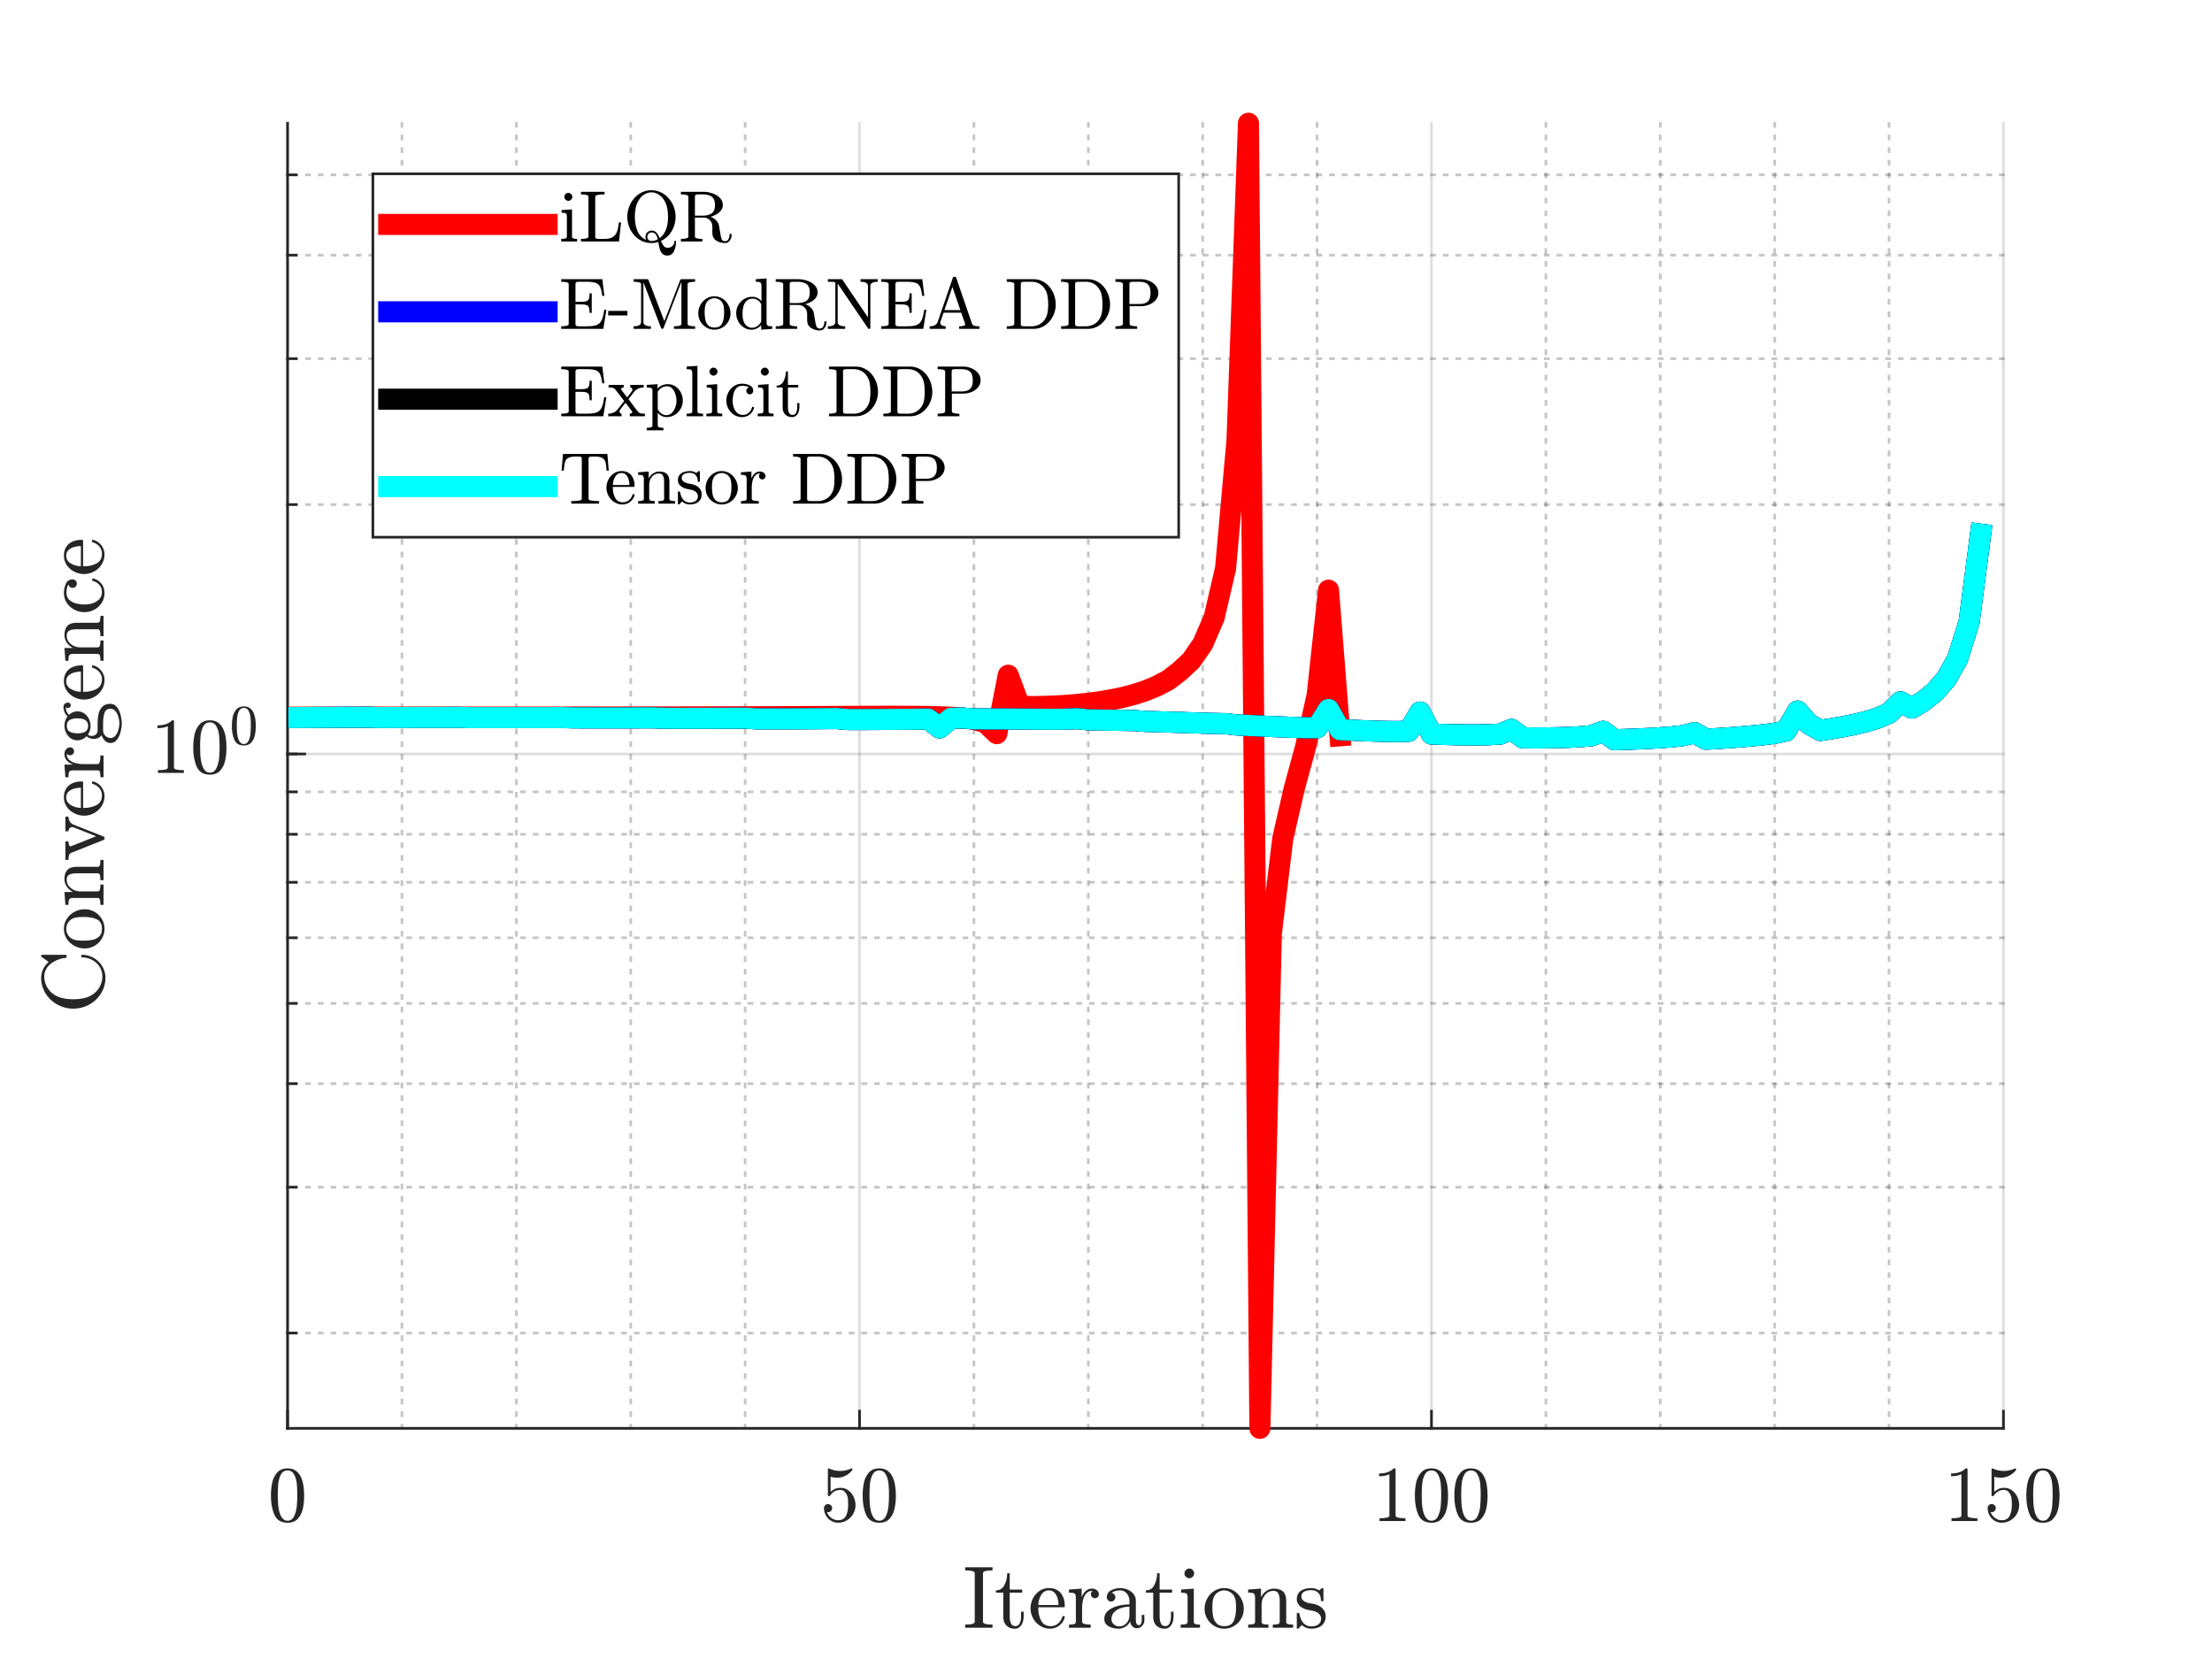 <?xml version="1.0"?>
<!DOCTYPE svg PUBLIC '-//W3C//DTD SVG 1.0//EN'
          'http://www.w3.org/TR/2001/REC-SVG-20010904/DTD/svg10.dtd'>
<svg xmlns:xlink="http://www.w3.org/1999/xlink" style="fill-opacity:1; color-rendering:auto; color-interpolation:auto; text-rendering:auto; stroke:black; stroke-linecap:square; stroke-miterlimit:10; shape-rendering:auto; stroke-opacity:1; fill:black; stroke-dasharray:none; font-weight:normal; stroke-width:1; font-family:'Dialog'; font-style:normal; stroke-linejoin:miter; font-size:12px; stroke-dashoffset:0; image-rendering:auto;" width="700" height="525" xmlns="http://www.w3.org/2000/svg"
><rect width="100%" height="100%" fill="#333333" stroke="none"/><!--Generated by the Batik Graphics2D SVG Generator--><defs id="genericDefs"
  /><g
  ><defs id="defs1"
    ><clipPath clipPathUnits="userSpaceOnUse" id="clipPath1"
      ><path d="M0 0 L700 0 L700 525 L0 525 L0 0 Z"
      /></clipPath
    ></defs
    ><g style="fill:white; stroke:white;"
    ><rect x="0" y="0" width="700" style="clip-path:url(#clipPath1); stroke:none;" height="525"
    /></g
    ><g style="fill:white; text-rendering:optimizeSpeed; color-rendering:optimizeSpeed; image-rendering:optimizeSpeed; shape-rendering:crispEdges; stroke:white; color-interpolation:sRGB;"
    ><rect x="0" width="700" height="525" y="0" style="stroke:none;"
      /><path style="stroke:none;" d="M91 452 L634 452 L634 39 L91 39 Z"
    /></g
    ><g style="fill-opacity:0.251; color-rendering:optimizeQuality; color-interpolation:linearRGB; text-rendering:geometricPrecision; stroke:rgb(26,26,26); stroke-linecap:butt; stroke-miterlimit:1; stroke-opacity:0.251; fill:rgb(26,26,26); stroke-dasharray:1,3; stroke-width:0.833; stroke-linejoin:bevel; image-rendering:optimizeQuality;"
    ><line y2="39" style="fill:none;" x1="127.2" x2="127.2" y1="452"
      /><line y2="39" style="fill:none;" x1="163.4" x2="163.4" y1="452"
      /><line y2="39" style="fill:none;" x1="199.6" x2="199.6" y1="452"
      /><line y2="39" style="fill:none;" x1="235.8" x2="235.8" y1="452"
      /><line y2="39" style="fill:none;" x1="308.2" x2="308.2" y1="452"
      /><line y2="39" style="fill:none;" x1="344.4" x2="344.4" y1="452"
      /><line y2="39" style="fill:none;" x1="380.6" x2="380.6" y1="452"
      /><line y2="39" style="fill:none;" x1="416.8" x2="416.8" y1="452"
      /><line y2="39" style="fill:none;" x1="489.2" x2="489.2" y1="452"
      /><line y2="39" style="fill:none;" x1="525.4" x2="525.4" y1="452"
      /><line y2="39" style="fill:none;" x1="561.6" x2="561.6" y1="452"
      /><line y2="39" style="fill:none;" x1="597.8" x2="597.8" y1="452"
    /></g
    ><g style="stroke-linecap:butt; fill-opacity:0.149; fill:rgb(38,38,38); text-rendering:geometricPrecision; image-rendering:optimizeQuality; color-rendering:optimizeQuality; stroke-linejoin:round; stroke:rgb(38,38,38); color-interpolation:linearRGB; stroke-width:0.833; stroke-opacity:0.149;"
    ><line y2="39" style="fill:none;" x1="91" x2="91" y1="452"
      /><line y2="39" style="fill:none;" x1="272" x2="272" y1="452"
      /><line y2="39" style="fill:none;" x1="453" x2="453" y1="452"
      /><line y2="39" style="fill:none;" x1="634" x2="634" y1="452"
    /></g
    ><g style="fill-opacity:0.251; color-rendering:optimizeQuality; color-interpolation:linearRGB; text-rendering:geometricPrecision; stroke:rgb(26,26,26); stroke-linecap:butt; stroke-miterlimit:1; stroke-opacity:0.251; fill:rgb(26,26,26); stroke-dasharray:1,3; stroke-width:0.833; stroke-linejoin:bevel; image-rendering:optimizeQuality;"
    ><line y2="421.86" style="fill:none;" x1="634" x2="91" y1="421.86"
      /><line y2="375.691" style="fill:none;" x1="634" x2="91" y1="375.691"
      /><line y2="342.934" style="fill:none;" x1="634" x2="91" y1="342.934"
      /><line y2="317.525" style="fill:none;" x1="634" x2="91" y1="317.525"
      /><line y2="296.765" style="fill:none;" x1="634" x2="91" y1="296.765"
      /><line y2="279.212" style="fill:none;" x1="634" x2="91" y1="279.212"
      /><line y2="264.007" style="fill:none;" x1="634" x2="91" y1="264.007"
      /><line y2="250.596" style="fill:none;" x1="634" x2="91" y1="250.596"
      /><line y2="159.673" style="fill:none;" x1="634" x2="91" y1="159.673"
      /><line y2="113.504" style="fill:none;" x1="634" x2="91" y1="113.504"
      /><line y2="80.747" style="fill:none;" x1="634" x2="91" y1="80.747"
      /><line y2="55.338" style="fill:none;" x1="634" x2="91" y1="55.338"
    /></g
    ><g style="stroke-linecap:butt; fill-opacity:0.149; fill:rgb(38,38,38); text-rendering:geometricPrecision; image-rendering:optimizeQuality; color-rendering:optimizeQuality; stroke-linejoin:round; stroke:rgb(38,38,38); color-interpolation:linearRGB; stroke-width:0.833; stroke-opacity:0.149;"
    ><line y2="238.599" style="fill:none;" x1="634" x2="91" y1="238.599"
      /><line x1="91" x2="634" y1="452" style="stroke-linecap:square; fill-opacity:1; fill:none; stroke-opacity:1;" y2="452"
      /><line x1="91" x2="91" y1="452" style="stroke-linecap:square; fill-opacity:1; fill:none; stroke-opacity:1;" y2="446.57"
      /><line x1="272" x2="272" y1="452" style="stroke-linecap:square; fill-opacity:1; fill:none; stroke-opacity:1;" y2="446.57"
      /><line x1="453" x2="453" y1="452" style="stroke-linecap:square; fill-opacity:1; fill:none; stroke-opacity:1;" y2="446.57"
      /><line x1="634" x2="634" y1="452" style="stroke-linecap:square; fill-opacity:1; fill:none; stroke-opacity:1;" y2="446.57"
    /></g
    ><g transform="translate(91,460.333)" style="font-size:25px; fill:rgb(38,38,38); text-rendering:geometricPrecision; image-rendering:optimizeQuality; color-rendering:optimizeQuality; font-family:'mwa_cmr10'; stroke:rgb(38,38,38); color-interpolation:linearRGB;"
    ><path style="stroke:none;" d="M0 21.547 Q-3.062 21.547 -4.164 19.023 Q-5.266 16.5 -5.266 13.031 Q-5.266 10.859 -4.875 8.937 Q-4.484 7.016 -3.305 5.68 Q-2.125 4.344 0 4.344 Q1.641 4.344 2.695 5.148 Q3.75 5.953 4.297 7.234 Q4.844 8.515 5.047 9.969 Q5.25 11.422 5.25 13.031 Q5.25 15.172 4.852 17.047 Q4.453 18.922 3.297 20.234 Q2.141 21.547 0 21.547 ZM0 20.906 Q1.391 20.906 2.078 19.477 Q2.766 18.047 2.922 16.312 Q3.078 14.578 3.078 12.625 Q3.078 10.75 2.922 9.164 Q2.766 7.578 2.086 6.289 Q1.406 5 0 5 Q-1.422 5 -2.102 6.289 Q-2.781 7.578 -2.938 9.164 Q-3.094 10.75 -3.094 12.625 Q-3.094 14.015 -3.031 15.25 Q-2.969 16.484 -2.672 17.797 Q-2.375 19.109 -1.727 20.008 Q-1.078 20.906 0 20.906 Z"
    /></g
    ><g transform="translate(272,460.333)" style="font-size:25px; fill:rgb(38,38,38); text-rendering:geometricPrecision; image-rendering:optimizeQuality; color-rendering:optimizeQuality; font-family:'mwa_cmr10'; stroke:rgb(38,38,38); color-interpolation:linearRGB;"
    ><path style="stroke:none;" d="M-10.328 18.156 Q-10.078 18.89 -9.547 19.484 Q-9.016 20.078 -8.289 20.414 Q-7.562 20.75 -6.781 20.75 Q-4.969 20.75 -4.281 19.352 Q-3.594 17.953 -3.594 15.953 Q-3.594 15.078 -3.625 14.484 Q-3.656 13.89 -3.797 13.344 Q-4.031 12.469 -4.609 11.812 Q-5.188 11.156 -6.031 11.156 Q-6.875 11.156 -7.477 11.406 Q-8.078 11.656 -8.461 12 Q-8.844 12.344 -9.133 12.726 Q-9.422 13.109 -9.5 13.125 L-9.781 13.125 Q-9.844 13.125 -9.93 13.047 Q-10.016 12.969 -10.016 12.89 L-10.016 4.547 Q-10.016 4.484 -9.938 4.414 Q-9.859 4.344 -9.781 4.344 L-9.703 4.344 Q-8.016 5.156 -6.125 5.156 Q-4.266 5.156 -2.547 4.344 L-2.484 4.344 Q-2.391 4.344 -2.32 4.406 Q-2.25 4.469 -2.25 4.547 L-2.25 4.781 Q-2.25 4.906 -2.297 4.906 Q-3.156 6.031 -4.438 6.664 Q-5.719 7.297 -7.109 7.297 Q-8.109 7.297 -9.156 7.016 L-9.156 11.75 Q-8.328 11.078 -7.672 10.789 Q-7.016 10.5 -6 10.5 Q-4.625 10.5 -3.531 11.297 Q-2.438 12.094 -1.852 13.367 Q-1.266 14.64 -1.266 15.969 Q-1.266 17.469 -2.008 18.75 Q-2.75 20.031 -4.016 20.789 Q-5.281 21.547 -6.781 21.547 Q-8 21.547 -9.039 20.914 Q-10.078 20.281 -10.664 19.203 Q-11.25 18.125 -11.25 16.922 Q-11.25 16.359 -10.883 16.008 Q-10.516 15.656 -9.969 15.656 Q-9.422 15.656 -9.047 16.015 Q-8.672 16.375 -8.672 16.922 Q-8.672 17.453 -9.047 17.828 Q-9.422 18.203 -9.969 18.203 Q-10.062 18.203 -10.172 18.187 Q-10.281 18.172 -10.328 18.156 Z"
      /><path style="stroke:none;" d="M6.25 21.547 Q3.188 21.547 2.086 19.023 Q0.984 16.5 0.984 13.031 Q0.984 10.859 1.375 8.937 Q1.766 7.016 2.945 5.68 Q4.125 4.344 6.25 4.344 Q7.891 4.344 8.945 5.148 Q10 5.953 10.547 7.234 Q11.094 8.515 11.297 9.969 Q11.5 11.422 11.5 13.031 Q11.5 15.172 11.102 17.047 Q10.703 18.922 9.547 20.234 Q8.391 21.547 6.25 21.547 ZM6.25 20.906 Q7.641 20.906 8.328 19.477 Q9.016 18.047 9.172 16.312 Q9.328 14.578 9.328 12.625 Q9.328 10.75 9.172 9.164 Q9.016 7.578 8.336 6.289 Q7.656 5 6.25 5 Q4.828 5 4.148 6.289 Q3.469 7.578 3.312 9.164 Q3.156 10.75 3.156 12.625 Q3.156 14.015 3.219 15.25 Q3.281 16.484 3.578 17.797 Q3.875 19.109 4.523 20.008 Q5.172 20.906 6.25 20.906 Z"
    /></g
    ><g transform="translate(453,460.333)" style="font-size:25px; fill:rgb(38,38,38); text-rendering:geometricPrecision; image-rendering:optimizeQuality; color-rendering:optimizeQuality; font-family:'mwa_cmr10'; stroke:rgb(38,38,38); color-interpolation:linearRGB;"
    ><path style="stroke:none;" d="M-16.438 21 L-16.438 20.125 Q-13.312 20.125 -13.312 19.328 L-13.312 6.203 Q-14.594 6.828 -16.578 6.828 L-16.578 5.953 Q-13.516 5.953 -11.953 4.344 L-11.594 4.344 Q-11.516 4.344 -11.438 4.414 Q-11.359 4.484 -11.359 4.562 L-11.359 19.328 Q-11.359 20.125 -8.234 20.125 L-8.234 21 L-16.438 21 Z"
      /><path style="stroke:none;" d="M0 21.547 Q-3.062 21.547 -4.164 19.023 Q-5.266 16.5 -5.266 13.031 Q-5.266 10.859 -4.875 8.937 Q-4.484 7.016 -3.305 5.68 Q-2.125 4.344 0 4.344 Q1.641 4.344 2.695 5.148 Q3.75 5.953 4.297 7.234 Q4.844 8.515 5.047 9.969 Q5.25 11.422 5.25 13.031 Q5.25 15.172 4.852 17.047 Q4.453 18.922 3.297 20.234 Q2.141 21.547 0 21.547 ZM0 20.906 Q1.391 20.906 2.078 19.477 Q2.766 18.047 2.922 16.312 Q3.078 14.578 3.078 12.625 Q3.078 10.75 2.922 9.164 Q2.766 7.578 2.086 6.289 Q1.406 5 0 5 Q-1.422 5 -2.102 6.289 Q-2.781 7.578 -2.938 9.164 Q-3.094 10.75 -3.094 12.625 Q-3.094 14.015 -3.031 15.25 Q-2.969 16.484 -2.672 17.797 Q-2.375 19.109 -1.727 20.008 Q-1.078 20.906 0 20.906 Z"
      /><path style="stroke:none;" d="M12.5 21.547 Q9.438 21.547 8.336 19.023 Q7.234 16.5 7.234 13.031 Q7.234 10.859 7.625 8.937 Q8.016 7.016 9.195 5.68 Q10.375 4.344 12.5 4.344 Q14.141 4.344 15.195 5.148 Q16.25 5.953 16.797 7.234 Q17.344 8.515 17.547 9.969 Q17.75 11.422 17.75 13.031 Q17.75 15.172 17.352 17.047 Q16.953 18.922 15.797 20.234 Q14.641 21.547 12.5 21.547 ZM12.5 20.906 Q13.891 20.906 14.578 19.477 Q15.266 18.047 15.422 16.312 Q15.578 14.578 15.578 12.625 Q15.578 10.75 15.422 9.164 Q15.266 7.578 14.586 6.289 Q13.906 5 12.5 5 Q11.078 5 10.399 6.289 Q9.719 7.578 9.562 9.164 Q9.406 10.75 9.406 12.625 Q9.406 14.015 9.469 15.25 Q9.531 16.484 9.828 17.797 Q10.125 19.109 10.774 20.008 Q11.422 20.906 12.5 20.906 Z"
    /></g
    ><g transform="translate(634,460.333)" style="font-size:25px; fill:rgb(38,38,38); text-rendering:geometricPrecision; image-rendering:optimizeQuality; color-rendering:optimizeQuality; font-family:'mwa_cmr10'; stroke:rgb(38,38,38); color-interpolation:linearRGB;"
    ><path style="stroke:none;" d="M-16.438 21 L-16.438 20.125 Q-13.312 20.125 -13.312 19.328 L-13.312 6.203 Q-14.594 6.828 -16.578 6.828 L-16.578 5.953 Q-13.516 5.953 -11.953 4.344 L-11.594 4.344 Q-11.516 4.344 -11.438 4.414 Q-11.359 4.484 -11.359 4.562 L-11.359 19.328 Q-11.359 20.125 -8.234 20.125 L-8.234 21 L-16.438 21 Z"
      /><path style="stroke:none;" d="M-4.078 18.156 Q-3.828 18.89 -3.297 19.484 Q-2.766 20.078 -2.039 20.414 Q-1.312 20.75 -0.531 20.75 Q1.281 20.75 1.969 19.352 Q2.656 17.953 2.656 15.953 Q2.656 15.078 2.625 14.484 Q2.594 13.89 2.453 13.344 Q2.219 12.469 1.641 11.812 Q1.062 11.156 0.219 11.156 Q-0.625 11.156 -1.227 11.406 Q-1.828 11.656 -2.211 12 Q-2.594 12.344 -2.883 12.726 Q-3.172 13.109 -3.25 13.125 L-3.531 13.125 Q-3.594 13.125 -3.68 13.047 Q-3.766 12.969 -3.766 12.89 L-3.766 4.547 Q-3.766 4.484 -3.688 4.414 Q-3.609 4.344 -3.531 4.344 L-3.453 4.344 Q-1.766 5.156 0.125 5.156 Q1.984 5.156 3.703 4.344 L3.766 4.344 Q3.859 4.344 3.93 4.406 Q4 4.469 4 4.547 L4 4.781 Q4 4.906 3.953 4.906 Q3.094 6.031 1.812 6.664 Q0.531 7.297 -0.859 7.297 Q-1.859 7.297 -2.906 7.016 L-2.906 11.75 Q-2.078 11.078 -1.422 10.789 Q-0.766 10.5 0.25 10.5 Q1.625 10.5 2.719 11.297 Q3.812 12.094 4.398 13.367 Q4.984 14.64 4.984 15.969 Q4.984 17.469 4.242 18.75 Q3.5 20.031 2.234 20.789 Q0.969 21.547 -0.531 21.547 Q-1.75 21.547 -2.789 20.914 Q-3.828 20.281 -4.414 19.203 Q-5 18.125 -5 16.922 Q-5 16.359 -4.633 16.008 Q-4.266 15.656 -3.719 15.656 Q-3.172 15.656 -2.797 16.015 Q-2.422 16.375 -2.422 16.922 Q-2.422 17.453 -2.797 17.828 Q-3.172 18.203 -3.719 18.203 Q-3.812 18.203 -3.922 18.187 Q-4.031 18.172 -4.078 18.156 Z"
      /><path style="stroke:none;" d="M12.5 21.547 Q9.438 21.547 8.336 19.023 Q7.234 16.5 7.234 13.031 Q7.234 10.859 7.625 8.937 Q8.016 7.016 9.195 5.68 Q10.375 4.344 12.5 4.344 Q14.141 4.344 15.195 5.148 Q16.25 5.953 16.797 7.234 Q17.344 8.515 17.547 9.969 Q17.75 11.422 17.75 13.031 Q17.75 15.172 17.352 17.047 Q16.953 18.922 15.797 20.234 Q14.641 21.547 12.5 21.547 ZM12.5 20.906 Q13.891 20.906 14.578 19.477 Q15.266 18.047 15.422 16.312 Q15.578 14.578 15.578 12.625 Q15.578 10.75 15.422 9.164 Q15.266 7.578 14.586 6.289 Q13.906 5 12.5 5 Q11.078 5 10.399 6.289 Q9.719 7.578 9.562 9.164 Q9.406 10.75 9.406 12.625 Q9.406 14.015 9.469 15.25 Q9.531 16.484 9.828 17.797 Q10.125 19.109 10.774 20.008 Q11.422 20.906 12.5 20.906 Z"
    /></g
    ><g transform="translate(362.5,492)" style="font-size:27.5px; fill:rgb(38,38,38); text-rendering:geometricPrecision; image-rendering:optimizeQuality; color-rendering:optimizeQuality; font-family:'mwa_cmr10'; stroke:rgb(38,38,38); color-interpolation:linearRGB;"
    ><path style="stroke:none;" d="M-57.07 23.1 L-57.07 22.116 Q-54.038 22.116 -54.038 21.225 L-54.038 5.85 Q-54.038 4.959 -57.07 4.959 L-57.07 3.975 L-48.413 3.975 L-48.413 4.959 Q-51.429 4.959 -51.429 5.85 L-51.429 21.225 Q-51.429 22.116 -48.413 22.116 L-48.413 23.1 L-57.07 23.1 Z"
      /><path style="stroke:none;" d="M-44.998 19.741 L-44.998 12.006 L-47.327 12.006 L-47.327 11.287 Q-45.498 11.287 -44.631 9.576 Q-43.764 7.865 -43.764 5.865 L-42.967 5.865 L-42.967 11.022 L-39.014 11.022 L-39.014 12.006 L-42.967 12.006 L-42.967 19.678 Q-42.967 20.85 -42.577 21.725 Q-42.186 22.6 -41.17 22.6 Q-40.217 22.6 -39.795 21.67 Q-39.373 20.741 -39.373 19.678 L-39.373 18.022 L-38.561 18.022 L-38.561 19.741 Q-38.561 20.616 -38.881 21.467 Q-39.202 22.319 -39.834 22.866 Q-40.467 23.412 -41.358 23.412 Q-43.045 23.412 -44.022 22.405 Q-44.998 21.397 -44.998 19.741 Z"
      /><path style="stroke:none;" d="M-30.195 23.412 Q-31.898 23.412 -33.327 22.514 Q-34.757 21.616 -35.569 20.123 Q-36.382 18.631 -36.382 16.959 Q-36.382 15.319 -35.64 13.842 Q-34.898 12.366 -33.562 11.459 Q-32.226 10.553 -30.585 10.553 Q-29.304 10.553 -28.351 10.983 Q-27.398 11.412 -26.78 12.178 Q-26.163 12.944 -25.851 13.983 Q-25.538 15.022 -25.538 16.256 Q-25.538 16.631 -25.835 16.631 L-33.929 16.631 L-33.929 16.928 Q-33.929 19.256 -32.999 20.928 Q-32.069 22.6 -29.945 22.6 Q-29.085 22.6 -28.351 22.217 Q-27.616 21.834 -27.077 21.147 Q-26.538 20.459 -26.351 19.678 Q-26.32 19.584 -26.241 19.506 Q-26.163 19.428 -26.07 19.428 L-25.835 19.428 Q-25.538 19.428 -25.538 19.787 Q-25.945 21.381 -27.257 22.397 Q-28.57 23.412 -30.195 23.412 ZM-33.913 15.928 L-27.523 15.928 Q-27.523 14.881 -27.82 13.803 Q-28.116 12.725 -28.796 12.006 Q-29.476 11.287 -30.585 11.287 Q-32.179 11.287 -33.046 12.772 Q-33.913 14.256 -33.913 15.928 Z"
      /><path style="stroke:none;" d="M-24.222 23.1 L-24.222 22.116 Q-23.254 22.116 -22.644 21.967 Q-22.035 21.819 -22.035 21.225 L-22.035 13.584 Q-22.035 12.834 -22.254 12.498 Q-22.472 12.162 -22.902 12.084 Q-23.332 12.006 -24.222 12.006 L-24.222 11.022 L-20.207 10.725 L-20.207 13.459 Q-19.754 12.241 -18.925 11.483 Q-18.097 10.725 -16.894 10.725 Q-16.066 10.725 -15.41 11.217 Q-14.754 11.709 -14.754 12.522 Q-14.754 13.022 -15.113 13.397 Q-15.472 13.772 -16.019 13.772 Q-16.535 13.772 -16.902 13.405 Q-17.269 13.037 -17.269 12.522 Q-17.269 11.772 -16.738 11.444 L-16.894 11.444 Q-18.035 11.444 -18.754 12.264 Q-19.472 13.084 -19.769 14.303 Q-20.066 15.522 -20.066 16.631 L-20.066 21.225 Q-20.066 22.116 -17.347 22.116 L-17.347 23.1 L-24.222 23.1 Z"
      /><path style="stroke:none;" d="M-13.045 20.35 Q-13.045 18.678 -11.733 17.631 Q-10.42 16.584 -8.584 16.155 Q-6.748 15.725 -5.092 15.725 L-5.092 14.584 Q-5.092 13.772 -5.444 13.014 Q-5.795 12.256 -6.467 11.772 Q-7.139 11.287 -7.952 11.287 Q-9.811 11.287 -10.78 12.116 Q-10.248 12.116 -9.897 12.522 Q-9.545 12.928 -9.545 13.459 Q-9.545 14.022 -9.944 14.42 Q-10.342 14.819 -10.889 14.819 Q-11.451 14.819 -11.85 14.42 Q-12.248 14.022 -12.248 13.459 Q-12.248 11.991 -10.905 11.272 Q-9.561 10.553 -7.952 10.553 Q-6.811 10.553 -5.662 11.037 Q-4.514 11.522 -3.787 12.42 Q-3.061 13.319 -3.061 14.522 L-3.061 20.834 Q-3.061 21.381 -2.826 21.834 Q-2.592 22.287 -2.092 22.287 Q-1.639 22.287 -1.412 21.826 Q-1.186 21.366 -1.186 20.834 L-1.186 19.037 L-0.358 19.037 L-0.358 20.834 Q-0.358 21.459 -0.686 22.03 Q-1.014 22.6 -1.569 22.936 Q-2.123 23.272 -2.764 23.272 Q-3.592 23.272 -4.186 22.631 Q-4.78 21.991 -4.842 21.116 Q-5.358 22.162 -6.373 22.787 Q-7.389 23.412 -8.53 23.412 Q-9.608 23.412 -10.639 23.1 Q-11.67 22.787 -12.358 22.108 Q-13.045 21.428 -13.045 20.35 ZM-10.78 20.35 Q-10.78 21.334 -10.053 22.006 Q-9.326 22.678 -8.342 22.678 Q-7.436 22.678 -6.702 22.225 Q-5.967 21.772 -5.53 20.991 Q-5.092 20.209 -5.092 19.35 L-5.092 16.444 Q-6.358 16.444 -7.694 16.858 Q-9.03 17.272 -9.905 18.162 Q-10.78 19.053 -10.78 20.35 Z"
      /><path style="stroke:none;" d="M2.439 19.741 L2.439 12.006 L0.111 12.006 L0.111 11.287 Q1.939 11.287 2.806 9.576 Q3.674 7.865 3.674 5.865 L4.471 5.865 L4.471 11.022 L8.424 11.022 L8.424 12.006 L4.471 12.006 L4.471 19.678 Q4.471 20.85 4.861 21.725 Q5.252 22.6 6.267 22.6 Q7.221 22.6 7.642 21.67 Q8.064 20.741 8.064 19.678 L8.064 18.022 L8.877 18.022 L8.877 19.741 Q8.877 20.616 8.556 21.467 Q8.236 22.319 7.603 22.866 Q6.971 23.412 6.08 23.412 Q4.392 23.412 3.416 22.405 Q2.439 21.397 2.439 19.741 Z"
      /><path style="stroke:none;" d="M11.134 23.1 L11.134 22.116 Q12.087 22.116 12.704 21.967 Q13.321 21.819 13.321 21.225 L13.321 13.584 Q13.321 12.506 12.907 12.256 Q12.493 12.006 11.259 12.006 L11.259 11.022 L15.29 10.725 L15.29 21.225 Q15.29 21.819 15.821 21.967 Q16.352 22.116 17.243 22.116 L17.243 23.1 L11.134 23.1 ZM12.321 5.912 Q12.321 5.303 12.79 4.834 Q13.259 4.365 13.852 4.365 Q14.259 4.365 14.626 4.569 Q14.993 4.772 15.196 5.147 Q15.399 5.522 15.399 5.912 Q15.399 6.522 14.938 6.983 Q14.477 7.444 13.852 7.444 Q13.259 7.444 12.79 6.983 Q12.321 6.522 12.321 5.912 Z"
      /><path style="stroke:none;" d="M24.913 23.412 Q23.226 23.412 21.796 22.561 Q20.366 21.709 19.53 20.272 Q18.695 18.834 18.695 17.131 Q18.695 15.85 19.155 14.662 Q19.616 13.475 20.468 12.537 Q21.32 11.6 22.452 11.076 Q23.585 10.553 24.913 10.553 Q26.632 10.553 28.046 11.459 Q29.46 12.366 30.28 13.889 Q31.101 15.412 31.101 17.131 Q31.101 18.819 30.273 20.264 Q29.445 21.709 28.015 22.561 Q26.585 23.412 24.913 23.412 ZM24.913 22.6 Q27.163 22.6 27.913 20.967 Q28.663 19.334 28.663 16.819 Q28.663 15.412 28.515 14.491 Q28.366 13.569 27.851 12.819 Q27.538 12.35 27.054 12.006 Q26.57 11.662 26.03 11.475 Q25.491 11.287 24.913 11.287 Q24.038 11.287 23.249 11.686 Q22.46 12.084 21.945 12.819 Q21.429 13.616 21.288 14.561 Q21.148 15.506 21.148 16.819 Q21.148 18.397 21.421 19.647 Q21.695 20.897 22.515 21.748 Q23.335 22.6 24.913 22.6 Z"
      /><path style="stroke:none;" d="M32.491 23.1 L32.491 22.116 Q33.46 22.116 34.069 21.967 Q34.679 21.819 34.679 21.225 L34.679 13.584 Q34.679 12.834 34.46 12.498 Q34.241 12.162 33.812 12.084 Q33.382 12.006 32.491 12.006 L32.491 11.022 L36.554 10.725 L36.554 13.459 Q37.116 12.256 38.218 11.491 Q39.319 10.725 40.616 10.725 Q42.554 10.725 43.538 11.655 Q44.523 12.584 44.523 14.506 L44.523 21.225 Q44.523 21.819 45.132 21.967 Q45.741 22.116 46.71 22.116 L46.71 23.1 L40.288 23.1 L40.288 22.116 Q41.241 22.116 41.859 21.967 Q42.476 21.819 42.476 21.225 L42.476 14.584 Q42.476 13.209 42.077 12.326 Q41.679 11.444 40.46 11.444 Q38.835 11.444 37.788 12.748 Q36.741 14.053 36.741 15.709 L36.741 21.225 Q36.741 21.819 37.351 21.967 Q37.96 22.116 38.913 22.116 L38.913 23.1 L32.491 23.1 Z"
      /><path style="stroke:none;" d="M47.879 23.178 L47.879 18.616 Q47.879 18.397 48.113 18.397 L48.457 18.397 Q48.629 18.397 48.675 18.616 Q49.457 22.678 52.457 22.678 Q53.785 22.678 54.675 22.076 Q55.566 21.475 55.566 20.209 Q55.566 19.319 54.871 18.678 Q54.175 18.037 53.222 17.803 L51.347 17.444 Q50.394 17.241 49.629 16.811 Q48.863 16.381 48.371 15.678 Q47.879 14.975 47.879 14.053 Q47.879 12.819 48.527 12.03 Q49.175 11.241 50.215 10.897 Q51.254 10.553 52.457 10.553 Q53.894 10.553 54.957 11.319 L55.754 10.616 Q55.754 10.553 55.894 10.553 L56.097 10.553 Q56.191 10.553 56.254 10.623 Q56.316 10.694 56.316 10.787 L56.316 14.444 Q56.316 14.709 56.097 14.709 L55.754 14.709 Q55.519 14.709 55.519 14.444 Q55.519 12.975 54.707 12.092 Q53.894 11.209 52.425 11.209 Q51.16 11.209 50.238 11.67 Q49.316 12.131 49.316 13.272 Q49.316 14.053 49.98 14.553 Q50.644 15.053 51.535 15.272 L53.441 15.616 Q54.394 15.834 55.222 16.358 Q56.05 16.881 56.535 17.67 Q57.019 18.459 57.019 19.459 Q57.019 20.475 56.668 21.217 Q56.316 21.959 55.699 22.451 Q55.082 22.944 54.23 23.178 Q53.379 23.412 52.457 23.412 Q50.707 23.412 49.457 22.241 L48.425 23.35 Q48.425 23.412 48.285 23.412 L48.113 23.412 Q47.879 23.412 47.879 23.178 Z"
    /></g
    ><g style="fill:rgb(38,38,38); text-rendering:geometricPrecision; image-rendering:optimizeQuality; color-rendering:optimizeQuality; stroke-linejoin:round; stroke:rgb(38,38,38); color-interpolation:linearRGB; stroke-width:0.833;"
    ><line y2="39" style="fill:none;" x1="91" x2="91" y1="452"
      /><line y2="238.599" style="fill:none;" x1="91" x2="96.43" y1="238.599"
      /><line y2="421.86" style="fill:none;" x1="91" x2="93.715" y1="421.86"
      /><line y2="375.691" style="fill:none;" x1="91" x2="93.715" y1="375.691"
      /><line y2="342.934" style="fill:none;" x1="91" x2="93.715" y1="342.934"
      /><line y2="317.525" style="fill:none;" x1="91" x2="93.715" y1="317.525"
      /><line y2="296.765" style="fill:none;" x1="91" x2="93.715" y1="296.765"
      /><line y2="279.212" style="fill:none;" x1="91" x2="93.715" y1="279.212"
      /><line y2="264.007" style="fill:none;" x1="91" x2="93.715" y1="264.007"
      /><line y2="250.596" style="fill:none;" x1="91" x2="93.715" y1="250.596"
      /><line y2="238.599" style="fill:none;" x1="91" x2="93.715" y1="238.599"
      /><line y2="159.673" style="fill:none;" x1="91" x2="93.715" y1="159.673"
      /><line y2="113.504" style="fill:none;" x1="91" x2="93.715" y1="113.504"
      /><line y2="80.747" style="fill:none;" x1="91" x2="93.715" y1="80.747"
      /><line y2="55.338" style="fill:none;" x1="91" x2="93.715" y1="55.338"
    /></g
    ><g transform="translate(82.667,238.599)" style="font-size:25px; fill:rgb(38,38,38); text-rendering:geometricPrecision; image-rendering:optimizeQuality; color-rendering:optimizeQuality; font-family:'mwa_cmr10'; stroke:rgb(38,38,38); color-interpolation:linearRGB;"
    ><path style="stroke:none;" d="M-32.688 6 L-32.688 5.125 Q-29.563 5.125 -29.563 4.328 L-29.563 -8.797 Q-30.844 -8.172 -32.828 -8.172 L-32.828 -9.047 Q-29.766 -9.047 -28.203 -10.656 L-27.844 -10.656 Q-27.766 -10.656 -27.688 -10.586 Q-27.61 -10.516 -27.61 -10.438 L-27.61 4.328 Q-27.61 5.125 -24.485 5.125 L-24.485 6 L-32.688 6 Z"
    /></g
    ><g transform="translate(82.667,238.599)" style="font-size:25px; fill:rgb(38,38,38); text-rendering:geometricPrecision; image-rendering:optimizeQuality; color-rendering:optimizeQuality; font-family:'mwa_cmr10'; stroke:rgb(38,38,38); color-interpolation:linearRGB;"
    ><path style="stroke:none;" d="M-16.25 6.547 Q-19.312 6.547 -20.414 4.023 Q-21.516 1.5 -21.516 -1.969 Q-21.516 -4.141 -21.125 -6.063 Q-20.734 -7.984 -19.555 -9.32 Q-18.375 -10.656 -16.25 -10.656 Q-14.609 -10.656 -13.555 -9.852 Q-12.5 -9.047 -11.953 -7.766 Q-11.406 -6.484 -11.203 -5.031 Q-11 -3.578 -11 -1.969 Q-11 0.172 -11.399 2.047 Q-11.797 3.922 -12.953 5.234 Q-14.109 6.547 -16.25 6.547 ZM-16.25 5.906 Q-14.859 5.906 -14.172 4.476 Q-13.484 3.047 -13.328 1.312 Q-13.172 -0.422 -13.172 -2.375 Q-13.172 -4.25 -13.328 -5.836 Q-13.484 -7.422 -14.164 -8.711 Q-14.844 -10 -16.25 -10 Q-17.672 -10 -18.352 -8.711 Q-19.031 -7.422 -19.188 -5.836 Q-19.344 -4.25 -19.344 -2.375 Q-19.344 -0.985 -19.281 0.25 Q-19.219 1.484 -18.922 2.797 Q-18.625 4.109 -17.977 5.008 Q-17.328 5.906 -16.25 5.906 Z"
      /><path style="stroke:none;" d="M-5.5 -2.682 Q-7.703 -2.682 -8.5 -4.494 Q-9.297 -6.307 -9.297 -8.807 Q-9.297 -10.369 -9.008 -11.752 Q-8.719 -13.135 -7.875 -14.096 Q-7.031 -15.057 -5.5 -15.057 Q-4.312 -15.057 -3.555 -14.479 Q-2.797 -13.9 -2.406 -12.979 Q-2.016 -12.057 -1.867 -11.01 Q-1.719 -9.963 -1.719 -8.807 Q-1.719 -7.26 -2.008 -5.916 Q-2.297 -4.572 -3.133 -3.627 Q-3.969 -2.682 -5.5 -2.682 ZM-5.5 -3.151 Q-4.5 -3.151 -4.008 -4.174 Q-3.516 -5.197 -3.398 -6.447 Q-3.281 -7.697 -3.281 -9.104 Q-3.281 -10.463 -3.398 -11.604 Q-3.516 -12.744 -4 -13.666 Q-4.484 -14.588 -5.5 -14.588 Q-6.516 -14.588 -7.008 -13.658 Q-7.5 -12.729 -7.617 -11.596 Q-7.734 -10.463 -7.734 -9.104 Q-7.734 -8.104 -7.688 -7.213 Q-7.641 -6.322 -7.43 -5.377 Q-7.219 -4.432 -6.742 -3.791 Q-6.266 -3.151 -5.5 -3.151 Z"
    /></g
    ><g transform="translate(42.667,245.5) rotate(-90)" style="font-size:27.5px; fill:rgb(38,38,38); text-rendering:geometricPrecision; image-rendering:optimizeQuality; color-rendering:optimizeQuality; font-family:'mwa_cmr10'; stroke:rgb(38,38,38); color-interpolation:linearRGB;"
    ><path style="stroke:none;" d="M-68.891 -12.9 Q-67.938 -11.681 -66.5 -10.978 Q-65.063 -10.275 -63.516 -10.275 Q-62.219 -10.275 -61.117 -10.783 Q-60.016 -11.291 -59.188 -12.213 Q-58.359 -13.134 -57.914 -14.291 Q-57.469 -15.447 -57.469 -16.744 Q-57.469 -16.963 -57.219 -16.963 L-56.875 -16.963 Q-56.656 -16.963 -56.656 -16.681 Q-56.656 -15.213 -57.219 -13.853 Q-57.781 -12.494 -58.805 -11.463 Q-59.828 -10.431 -61.164 -9.861 Q-62.5 -9.291 -63.953 -9.291 Q-65.953 -9.291 -67.75 -10.103 Q-69.547 -10.916 -70.883 -12.33 Q-72.219 -13.744 -72.961 -15.603 Q-73.703 -17.463 -73.703 -19.478 Q-73.703 -21.478 -72.961 -23.338 Q-72.219 -25.197 -70.883 -26.619 Q-69.547 -28.041 -67.75 -28.845 Q-65.953 -29.65 -63.953 -29.65 Q-62.516 -29.65 -61.203 -29.025 Q-59.891 -28.4 -58.906 -27.259 L-57.281 -29.556 Q-57.109 -29.65 -57.078 -29.65 L-56.875 -29.65 Q-56.797 -29.65 -56.727 -29.58 Q-56.656 -29.509 -56.656 -29.416 L-56.656 -21.853 Q-56.656 -21.603 -56.875 -21.603 L-57.391 -21.603 Q-57.641 -21.603 -57.641 -21.853 Q-57.641 -22.65 -57.961 -23.65 Q-58.281 -24.65 -58.781 -25.549 Q-59.281 -26.447 -59.938 -27.134 Q-61.516 -28.666 -63.547 -28.666 Q-65.094 -28.666 -66.508 -27.963 Q-67.922 -27.259 -68.891 -26.041 Q-69.922 -24.728 -70.32 -23.049 Q-70.719 -21.369 -70.719 -19.478 Q-70.719 -17.572 -70.32 -15.892 Q-69.922 -14.213 -68.891 -12.9 Z"
      /><path style="stroke:none;" d="M-48.42 -9.588 Q-50.108 -9.588 -51.537 -10.439 Q-52.967 -11.291 -53.803 -12.728 Q-54.639 -14.166 -54.639 -15.869 Q-54.639 -17.15 -54.178 -18.338 Q-53.717 -19.525 -52.865 -20.463 Q-52.014 -21.4 -50.881 -21.924 Q-49.748 -22.447 -48.42 -22.447 Q-46.702 -22.447 -45.287 -21.541 Q-43.873 -20.634 -43.053 -19.111 Q-42.233 -17.588 -42.233 -15.869 Q-42.233 -14.181 -43.061 -12.736 Q-43.889 -11.291 -45.319 -10.439 Q-46.748 -9.588 -48.42 -9.588 ZM-48.42 -10.4 Q-46.17 -10.4 -45.42 -12.033 Q-44.67 -13.666 -44.67 -16.181 Q-44.67 -17.588 -44.819 -18.509 Q-44.967 -19.431 -45.483 -20.181 Q-45.795 -20.65 -46.28 -20.994 Q-46.764 -21.338 -47.303 -21.525 Q-47.842 -21.713 -48.42 -21.713 Q-49.295 -21.713 -50.084 -21.314 Q-50.873 -20.916 -51.389 -20.181 Q-51.905 -19.384 -52.045 -18.439 Q-52.186 -17.494 -52.186 -16.181 Q-52.186 -14.603 -51.912 -13.353 Q-51.639 -12.103 -50.819 -11.252 Q-49.998 -10.4 -48.42 -10.4 Z"
      /><path style="stroke:none;" d="M-40.842 -9.9 L-40.842 -10.884 Q-39.873 -10.884 -39.264 -11.033 Q-38.654 -11.181 -38.654 -11.775 L-38.654 -19.416 Q-38.654 -20.166 -38.873 -20.502 Q-39.092 -20.838 -39.522 -20.916 Q-39.951 -20.994 -40.842 -20.994 L-40.842 -21.978 L-36.779 -22.275 L-36.779 -19.541 Q-36.217 -20.744 -35.115 -21.509 Q-34.014 -22.275 -32.717 -22.275 Q-30.779 -22.275 -29.795 -21.345 Q-28.811 -20.416 -28.811 -18.494 L-28.811 -11.775 Q-28.811 -11.181 -28.201 -11.033 Q-27.592 -10.884 -26.623 -10.884 L-26.623 -9.9 L-33.045 -9.9 L-33.045 -10.884 Q-32.092 -10.884 -31.475 -11.033 Q-30.858 -11.181 -30.858 -11.775 L-30.858 -18.416 Q-30.858 -19.791 -31.256 -20.674 Q-31.654 -21.556 -32.873 -21.556 Q-34.498 -21.556 -35.545 -20.252 Q-36.592 -18.947 -36.592 -17.291 L-36.592 -11.775 Q-36.592 -11.181 -35.983 -11.033 Q-35.373 -10.884 -34.42 -10.884 L-34.42 -9.9 L-40.842 -9.9 Z"
      /><path style="stroke:none;" d="M-20.312 -9.9 L-24.406 -20.181 Q-24.672 -20.697 -25.211 -20.845 Q-25.75 -20.994 -26.625 -20.994 L-26.625 -21.978 L-20.75 -21.978 L-20.75 -20.994 Q-22.312 -20.994 -22.312 -20.322 Q-22.312 -20.213 -22.281 -20.15 L-19.141 -12.259 L-16.312 -19.384 Q-16.234 -19.603 -16.234 -19.838 Q-16.234 -20.369 -16.633 -20.681 Q-17.031 -20.994 -17.578 -20.994 L-17.578 -21.978 L-12.938 -21.978 L-12.938 -20.994 Q-13.797 -20.994 -14.445 -20.595 Q-15.094 -20.197 -15.453 -19.416 L-19.219 -9.9 Q-19.328 -9.588 -19.672 -9.588 L-19.875 -9.588 Q-20.219 -9.588 -20.312 -9.9 Z"
      /><path style="stroke:none;" d="M-6.438 -9.588 Q-8.141 -9.588 -9.57 -10.486 Q-11 -11.384 -11.812 -12.877 Q-12.625 -14.369 -12.625 -16.041 Q-12.625 -17.681 -11.883 -19.158 Q-11.141 -20.634 -9.805 -21.541 Q-8.469 -22.447 -6.828 -22.447 Q-5.547 -22.447 -4.594 -22.017 Q-3.641 -21.588 -3.023 -20.822 Q-2.406 -20.056 -2.094 -19.017 Q-1.781 -17.978 -1.781 -16.744 Q-1.781 -16.369 -2.078 -16.369 L-10.172 -16.369 L-10.172 -16.072 Q-10.172 -13.744 -9.242 -12.072 Q-8.312 -10.4 -6.188 -10.4 Q-5.328 -10.4 -4.594 -10.783 Q-3.859 -11.166 -3.32 -11.853 Q-2.781 -12.541 -2.594 -13.322 Q-2.562 -13.416 -2.484 -13.494 Q-2.406 -13.572 -2.312 -13.572 L-2.078 -13.572 Q-1.781 -13.572 -1.781 -13.213 Q-2.188 -11.619 -3.5 -10.603 Q-4.812 -9.588 -6.438 -9.588 ZM-10.156 -17.072 L-3.766 -17.072 Q-3.766 -18.119 -4.062 -19.197 Q-4.359 -20.275 -5.039 -20.994 Q-5.719 -21.713 -6.828 -21.713 Q-8.422 -21.713 -9.289 -20.228 Q-10.156 -18.744 -10.156 -17.072 Z"
      /><path style="stroke:none;" d="M-0.465 -9.9 L-0.465 -10.884 Q0.503 -10.884 1.113 -11.033 Q1.722 -11.181 1.722 -11.775 L1.722 -19.416 Q1.722 -20.166 1.504 -20.502 Q1.285 -20.838 0.855 -20.916 Q0.425 -20.994 -0.465 -20.994 L-0.465 -21.978 L3.55 -22.275 L3.55 -19.541 Q4.003 -20.759 4.832 -21.517 Q5.66 -22.275 6.863 -22.275 Q7.691 -22.275 8.347 -21.783 Q9.004 -21.291 9.004 -20.478 Q9.004 -19.978 8.644 -19.603 Q8.285 -19.228 7.738 -19.228 Q7.222 -19.228 6.855 -19.595 Q6.488 -19.963 6.488 -20.478 Q6.488 -21.228 7.019 -21.556 L6.863 -21.556 Q5.722 -21.556 5.003 -20.736 Q4.285 -19.916 3.988 -18.697 Q3.691 -17.478 3.691 -16.369 L3.691 -11.775 Q3.691 -10.884 6.41 -10.884 L6.41 -9.9 L-0.465 -9.9 Z"
      /><path style="stroke:none;" d="M10.368 -7.713 Q10.368 -8.713 11.095 -9.455 Q11.821 -10.197 12.821 -10.509 Q12.259 -10.947 11.962 -11.588 Q11.665 -12.228 11.665 -12.947 Q11.665 -14.259 12.493 -15.275 Q11.212 -16.525 11.212 -18.166 Q11.212 -19.041 11.587 -19.806 Q11.962 -20.572 12.634 -21.127 Q13.306 -21.681 14.126 -21.978 Q14.946 -22.275 15.806 -22.275 Q17.477 -22.275 18.806 -21.306 Q19.384 -21.916 20.165 -22.252 Q20.946 -22.588 21.79 -22.588 Q22.399 -22.588 22.782 -22.158 Q23.165 -21.728 23.165 -21.119 Q23.165 -20.791 22.907 -20.525 Q22.649 -20.259 22.306 -20.259 Q21.946 -20.259 21.688 -20.525 Q21.431 -20.791 21.431 -21.119 Q21.431 -21.65 21.774 -21.853 Q20.321 -21.853 19.274 -20.853 Q19.79 -20.353 20.095 -19.619 Q20.399 -18.884 20.399 -18.166 Q20.399 -16.963 19.743 -16.017 Q19.087 -15.072 18.017 -14.541 Q16.946 -14.009 15.806 -14.009 Q14.274 -14.009 13.009 -14.853 Q12.602 -14.306 12.602 -13.619 Q12.602 -12.884 13.095 -12.33 Q13.587 -11.775 14.321 -11.775 L16.618 -11.775 Q18.29 -11.775 19.626 -11.47 Q20.962 -11.166 21.868 -10.267 Q22.774 -9.369 22.774 -7.713 Q22.774 -6.478 21.735 -5.666 Q20.696 -4.853 19.259 -4.494 Q17.821 -4.135 16.587 -4.135 Q15.337 -4.135 13.892 -4.494 Q12.446 -4.853 11.407 -5.666 Q10.368 -6.478 10.368 -7.713 ZM11.946 -7.713 Q11.946 -6.775 12.712 -6.135 Q13.477 -5.494 14.556 -5.189 Q15.634 -4.885 16.587 -4.885 Q17.524 -4.885 18.61 -5.189 Q19.696 -5.494 20.454 -6.135 Q21.212 -6.775 21.212 -7.713 Q21.212 -9.181 19.868 -9.611 Q18.524 -10.041 16.618 -10.041 L14.321 -10.041 Q13.681 -10.041 13.142 -9.728 Q12.602 -9.416 12.274 -8.861 Q11.946 -8.306 11.946 -7.713 ZM15.806 -14.775 Q18.181 -14.775 18.181 -18.166 Q18.181 -19.619 17.681 -20.572 Q17.181 -21.525 15.806 -21.525 Q14.446 -21.525 13.938 -20.572 Q13.431 -19.619 13.431 -18.166 Q13.431 -17.228 13.618 -16.478 Q13.806 -15.728 14.329 -15.252 Q14.852 -14.775 15.806 -14.775 Z"
      /><path style="stroke:none;" d="M30.306 -9.588 Q28.602 -9.588 27.173 -10.486 Q25.743 -11.384 24.931 -12.877 Q24.118 -14.369 24.118 -16.041 Q24.118 -17.681 24.86 -19.158 Q25.602 -20.634 26.939 -21.541 Q28.274 -22.447 29.915 -22.447 Q31.196 -22.447 32.149 -22.017 Q33.102 -21.588 33.72 -20.822 Q34.337 -20.056 34.649 -19.017 Q34.962 -17.978 34.962 -16.744 Q34.962 -16.369 34.665 -16.369 L26.571 -16.369 L26.571 -16.072 Q26.571 -13.744 27.501 -12.072 Q28.431 -10.4 30.556 -10.4 Q31.415 -10.4 32.149 -10.783 Q32.884 -11.166 33.423 -11.853 Q33.962 -12.541 34.149 -13.322 Q34.181 -13.416 34.259 -13.494 Q34.337 -13.572 34.431 -13.572 L34.665 -13.572 Q34.962 -13.572 34.962 -13.213 Q34.556 -11.619 33.243 -10.603 Q31.931 -9.588 30.306 -9.588 ZM26.587 -17.072 L32.977 -17.072 Q32.977 -18.119 32.681 -19.197 Q32.384 -20.275 31.704 -20.994 Q31.024 -21.713 29.915 -21.713 Q28.321 -21.713 27.454 -20.228 Q26.587 -18.744 26.587 -17.072 Z"
      /><path style="stroke:none;" d="M36.387 -9.9 L36.387 -10.884 Q37.356 -10.884 37.965 -11.033 Q38.575 -11.181 38.575 -11.775 L38.575 -19.416 Q38.575 -20.166 38.356 -20.502 Q38.137 -20.838 37.708 -20.916 Q37.278 -20.994 36.387 -20.994 L36.387 -21.978 L40.45 -22.275 L40.45 -19.541 Q41.012 -20.744 42.114 -21.509 Q43.215 -22.275 44.512 -22.275 Q46.45 -22.275 47.434 -21.345 Q48.419 -20.416 48.419 -18.494 L48.419 -11.775 Q48.419 -11.181 49.028 -11.033 Q49.637 -10.884 50.606 -10.884 L50.606 -9.9 L44.184 -9.9 L44.184 -10.884 Q45.137 -10.884 45.754 -11.033 Q46.372 -11.181 46.372 -11.775 L46.372 -18.416 Q46.372 -19.791 45.973 -20.674 Q45.575 -21.556 44.356 -21.556 Q42.731 -21.556 41.684 -20.252 Q40.637 -18.947 40.637 -17.291 L40.637 -11.775 Q40.637 -11.181 41.247 -11.033 Q41.856 -10.884 42.809 -10.884 L42.809 -9.9 L36.387 -9.9 Z"
      /><path style="stroke:none;" d="M57.806 -9.588 Q56.118 -9.588 54.735 -10.47 Q53.353 -11.353 52.563 -12.822 Q51.774 -14.291 51.774 -15.947 Q51.774 -17.603 52.556 -19.119 Q53.337 -20.634 54.728 -21.541 Q56.118 -22.447 57.806 -22.447 Q59.446 -22.447 60.798 -21.806 Q62.149 -21.166 62.149 -19.697 Q62.149 -19.15 61.759 -18.752 Q61.368 -18.353 60.806 -18.353 Q60.243 -18.353 59.853 -18.752 Q59.462 -19.15 59.462 -19.697 Q59.462 -20.197 59.774 -20.556 Q60.087 -20.916 60.556 -21.009 Q59.587 -21.634 57.837 -21.634 Q56.493 -21.634 55.673 -20.744 Q54.853 -19.853 54.524 -18.541 Q54.196 -17.228 54.196 -15.947 Q54.196 -14.588 54.603 -13.322 Q55.009 -12.056 55.907 -11.228 Q56.806 -10.4 58.149 -10.4 Q59.478 -10.4 60.407 -11.22 Q61.337 -12.041 61.681 -13.353 Q61.681 -13.509 61.899 -13.509 L62.243 -13.509 Q62.321 -13.509 62.392 -13.431 Q62.462 -13.353 62.462 -13.259 L62.462 -13.181 Q62.04 -11.525 60.782 -10.556 Q59.524 -9.588 57.806 -9.588 Z"
      /><path style="stroke:none;" d="M70.028 -9.588 Q68.325 -9.588 66.895 -10.486 Q65.465 -11.384 64.653 -12.877 Q63.84 -14.369 63.84 -16.041 Q63.84 -17.681 64.583 -19.158 Q65.325 -20.634 66.661 -21.541 Q67.997 -22.447 69.637 -22.447 Q70.918 -22.447 71.872 -22.017 Q72.825 -21.588 73.442 -20.822 Q74.059 -20.056 74.372 -19.017 Q74.684 -17.978 74.684 -16.744 Q74.684 -16.369 74.387 -16.369 L66.293 -16.369 L66.293 -16.072 Q66.293 -13.744 67.223 -12.072 Q68.153 -10.4 70.278 -10.4 Q71.137 -10.4 71.872 -10.783 Q72.606 -11.166 73.145 -11.853 Q73.684 -12.541 73.872 -13.322 Q73.903 -13.416 73.981 -13.494 Q74.059 -13.572 74.153 -13.572 L74.387 -13.572 Q74.684 -13.572 74.684 -13.213 Q74.278 -11.619 72.965 -10.603 Q71.653 -9.588 70.028 -9.588 ZM66.309 -17.072 L72.7 -17.072 Q72.7 -18.119 72.403 -19.197 Q72.106 -20.275 71.426 -20.994 Q70.747 -21.713 69.637 -21.713 Q68.043 -21.713 67.176 -20.228 Q66.309 -18.744 66.309 -17.072 Z"
    /></g
    ><g style="stroke-linecap:butt; fill:red; text-rendering:geometricPrecision; image-rendering:optimizeQuality; color-rendering:optimizeQuality; stroke-linejoin:round; stroke:red; color-interpolation:linearRGB; stroke-width:6.667;"
    ><path d="M94.62 226.916 L98.24 226.916 L101.86 226.915 L105.48 226.915 L109.1 226.915 L112.72 226.914 L116.34 226.914 L119.96 226.913 L123.58 226.913 L127.2 226.913 L130.82 226.912 L134.44 226.911 L138.06 226.911 L141.68 226.91 L145.3 226.909 L148.92 226.908 L152.54 226.907 L156.16 226.906 L159.78 226.905 L163.4 226.904 L167.02 226.902 L170.64 226.9 L174.26 226.899 L177.88 226.897 L181.5 226.894 L185.12 226.892 L188.74 226.889 L192.36 226.886 L195.98 226.883 L199.6 226.879 L203.22 226.875 L206.84 226.871 L210.46 226.866 L214.08 226.861 L217.7 226.855 L221.32 226.848 L224.94 226.841 L228.56 226.834 L232.18 226.825 L235.8 226.816 L239.42 226.806 L243.04 226.796 L246.66 226.784 L250.28 226.772 L253.9 226.759 L257.52 226.746 L261.14 226.732 L264.76 226.717 L268.38 226.703 L272 226.69 L275.62 226.678 L279.24 226.67 L282.86 226.667 L286.48 226.673 L290.1 226.693 L293.72 226.735 L297.34 226.813 L300.96 226.966 L304.58 227.202 L308.2 227.67 L311.82 228.681 L315.44 232.17 L319.06 213.677 L322.68 223.416 L326.3 223.602 L329.92 223.542 L333.54 223.429 L337.16 223.222 L340.78 222.929 L344.4 222.546 L348.02 222.062 L351.64 221.456 L355.26 220.708 L358.88 219.772 L362.5 218.599 L366.12 217.107 L369.74 215.191 L373.36 212.406 L376.98 209.018 L380.6 203.802 L384.22 195.448 L387.84 179.852 L391.46 139.272 L395.08 39 L398.7 452 L402.32 295.446 L405.94 265.347 L409.56 249.566 L413.18 236.311 L416.8 220.085 L420.42 186.757 L424.04 232.847" style="fill:none; fill-rule:evenodd;"
      /><path d="M94.62 227.06 L98.24 227.041 L101.86 227.025 L105.48 227.012 L109.1 227.002 L112.72 226.992 L116.34 226.974 L119.96 227.072 L123.58 227.058 L127.2 227.048 L130.82 227.04 L134.44 227.033 L138.06 227.029 L141.68 227.025 L145.3 227.021 L148.92 227.098 L152.54 227.093 L156.16 227.09 L159.78 227.088 L163.4 227.087 L167.02 227.086 L170.64 227.084 L174.26 227.083 L177.88 227.077 L181.5 227.17 L185.12 227.173 L188.74 227.176 L192.36 227.177 L195.98 227.177 L199.6 227.175 L203.22 227.17 L206.84 227.164 L210.46 227.3 L214.08 227.306 L217.7 227.309 L221.32 227.309 L224.94 227.305 L228.56 227.296 L232.18 227.284 L235.8 227.265 L239.42 227.482 L243.04 227.486 L246.66 227.484 L250.28 227.476 L253.9 227.462 L257.52 227.443 L261.14 227.42 L264.76 227.39 L268.38 227.71 L272 227.705 L275.62 227.692 L279.24 227.672 L282.86 227.647 L286.48 227.619 L290.1 227.587 L293.72 227.554 L297.34 230.35 L300.96 227.304 L304.58 227.22 L308.2 227.507 L311.82 227.508 L315.44 227.517 L319.06 227.532 L322.68 227.553 L326.3 227.578 L329.92 227.604 L333.54 227.621 L337.16 227.582 L340.78 227.428 L344.4 227.803 L348.02 227.863 L351.64 227.923 L355.26 227.978 L358.88 228.024 L362.5 228.291 L366.12 228.394 L369.74 228.502 L373.36 228.615 L376.98 228.729 L380.6 228.841 L384.22 228.943 L387.84 229.005 L391.46 229.42 L395.08 229.583 L398.7 229.747 L402.32 229.907 L405.94 230.058 L409.56 230.193 L413.18 230.294 L416.8 230.305 L420.42 224.516 L424.04 230.898 L427.66 231.074 L431.28 231.232 L434.9 231.366 L438.52 231.464 L442.14 231.505 L445.76 231.408 L449.38 225.338 L453 232.283 L456.62 232.41 L460.24 232.505 L463.86 232.562 L467.48 232.57 L471.1 232.509 L474.72 232.305 L478.34 230.821 L481.96 233.503 L485.58 233.525 L489.2 233.508 L492.82 233.446 L496.44 233.333 L500.06 233.149 L503.68 232.817 L507.3 231.438 L510.92 234.09 L514.54 233.992 L518.16 233.856 L521.78 233.681 L525.4 233.464 L529.02 233.187 L532.64 232.791 L536.26 231.853 L539.88 233.935 L543.5 233.721 L547.12 233.476 L550.74 233.198 L554.36 232.885 L557.98 232.52 L561.6 232.061 L565.22 231.304 L568.84 225.013 L572.46 229.122 L576.08 231.146 L579.7 230.592 L583.32 229.962 L586.94 229.23 L590.56 228.356 L594.18 227.253 L597.8 225.679 L601.42 222.102 L605.04 224.054 L608.66 221.887 L612.28 218.976 L615.9 214.828 L619.52 208.381 L623.14 196.83 L626.76 169.064" style="fill:none; fill-rule:evenodd; stroke:blue;"
      /><path d="M94.62 227.06 L98.24 227.041 L101.86 227.025 L105.48 227.012 L109.1 227.002 L112.72 226.992 L116.34 226.974 L119.96 227.072 L123.58 227.058 L127.2 227.048 L130.82 227.04 L134.44 227.033 L138.06 227.029 L141.68 227.025 L145.3 227.021 L148.92 227.098 L152.54 227.093 L156.16 227.09 L159.78 227.088 L163.4 227.087 L167.02 227.086 L170.64 227.084 L174.26 227.083 L177.88 227.077 L181.5 227.17 L185.12 227.173 L188.74 227.176 L192.36 227.177 L195.98 227.177 L199.6 227.175 L203.22 227.17 L206.84 227.164 L210.46 227.3 L214.08 227.306 L217.7 227.309 L221.32 227.309 L224.94 227.305 L228.56 227.296 L232.18 227.284 L235.8 227.265 L239.42 227.482 L243.04 227.486 L246.66 227.484 L250.28 227.476 L253.9 227.462 L257.52 227.443 L261.14 227.42 L264.76 227.39 L268.38 227.71 L272 227.705 L275.62 227.692 L279.24 227.672 L282.86 227.647 L286.48 227.619 L290.1 227.587 L293.72 227.554 L297.34 230.35 L300.96 227.304 L304.58 227.22 L308.2 227.507 L311.82 227.508 L315.44 227.517 L319.06 227.532 L322.68 227.553 L326.3 227.578 L329.92 227.604 L333.54 227.621 L337.16 227.582 L340.78 227.428 L344.4 227.803 L348.02 227.863 L351.64 227.923 L355.26 227.978 L358.88 228.024 L362.5 228.291 L366.12 228.394 L369.74 228.502 L373.36 228.615 L376.98 228.729 L380.6 228.841 L384.22 228.943 L387.84 229.005 L391.46 229.42 L395.08 229.583 L398.7 229.747 L402.32 229.907 L405.94 230.058 L409.56 230.193 L413.18 230.294 L416.8 230.305 L420.42 224.516 L424.04 230.898 L427.66 231.074 L431.28 231.232 L434.9 231.366 L438.52 231.464 L442.14 231.505 L445.76 231.408 L449.38 225.338 L453 232.283 L456.62 232.41 L460.24 232.505 L463.86 232.562 L467.48 232.57 L471.1 232.509 L474.72 232.305 L478.34 230.821 L481.96 233.503 L485.58 233.525 L489.2 233.508 L492.82 233.446 L496.44 233.333 L500.06 233.149 L503.68 232.817 L507.3 231.438 L510.92 234.09 L514.54 233.992 L518.16 233.856 L521.78 233.681 L525.4 233.464 L529.02 233.187 L532.64 232.791 L536.26 231.853 L539.88 233.935 L543.5 233.721 L547.12 233.476 L550.74 233.198 L554.36 232.885 L557.98 232.52 L561.6 232.061 L565.22 231.304 L568.84 225.013 L572.46 229.122 L576.08 231.146 L579.7 230.592 L583.32 229.962 L586.94 229.23 L590.56 228.356 L594.18 227.253 L597.8 225.679 L601.42 222.102 L605.04 224.054 L608.66 221.887 L612.28 218.976 L615.9 214.828 L619.52 208.381 L623.14 196.83 L626.76 169.064" style="fill:none; fill-rule:evenodd; stroke:black;"
      /><path d="M94.62 227.06 L98.24 227.041 L101.86 227.025 L105.48 227.012 L109.1 227.002 L112.72 226.992 L116.34 226.974 L119.96 227.072 L123.58 227.058 L127.2 227.048 L130.82 227.04 L134.44 227.033 L138.06 227.029 L141.68 227.025 L145.3 227.021 L148.92 227.098 L152.54 227.093 L156.16 227.09 L159.78 227.088 L163.4 227.087 L167.02 227.086 L170.64 227.084 L174.26 227.083 L177.88 227.077 L181.5 227.17 L185.12 227.173 L188.74 227.176 L192.36 227.177 L195.98 227.177 L199.6 227.175 L203.22 227.17 L206.84 227.164 L210.46 227.3 L214.08 227.306 L217.7 227.309 L221.32 227.309 L224.94 227.305 L228.56 227.296 L232.18 227.284 L235.8 227.265 L239.42 227.482 L243.04 227.486 L246.66 227.484 L250.28 227.476 L253.9 227.462 L257.52 227.443 L261.14 227.42 L264.76 227.39 L268.38 227.71 L272 227.705 L275.62 227.692 L279.24 227.672 L282.86 227.647 L286.48 227.619 L290.1 227.587 L293.72 227.554 L297.34 230.35 L300.96 227.304 L304.58 227.22 L308.2 227.507 L311.82 227.508 L315.44 227.517 L319.06 227.532 L322.68 227.553 L326.3 227.578 L329.92 227.604 L333.54 227.621 L337.16 227.582 L340.78 227.428 L344.4 227.803 L348.02 227.863 L351.64 227.923 L355.26 227.978 L358.88 228.024 L362.5 228.291 L366.12 228.394 L369.74 228.502 L373.36 228.615 L376.98 228.729 L380.6 228.841 L384.22 228.943 L387.84 229.005 L391.46 229.42 L395.08 229.583 L398.7 229.747 L402.32 229.907 L405.94 230.058 L409.56 230.193 L413.18 230.294 L416.8 230.305 L420.42 224.516 L424.04 230.898 L427.66 231.074 L431.28 231.232 L434.9 231.366 L438.52 231.464 L442.14 231.505 L445.76 231.408 L449.38 225.338 L453 232.283 L456.62 232.41 L460.24 232.505 L463.86 232.562 L467.48 232.57 L471.1 232.509 L474.72 232.305 L478.34 230.821 L481.96 233.503 L485.58 233.525 L489.2 233.508 L492.82 233.446 L496.44 233.333 L500.06 233.149 L503.68 232.817 L507.3 231.438 L510.92 234.09 L514.54 233.992 L518.16 233.856 L521.78 233.681 L525.4 233.464 L529.02 233.187 L532.64 232.791 L536.26 231.853 L539.88 233.935 L543.5 233.721 L547.12 233.476 L550.74 233.198 L554.36 232.885 L557.98 232.52 L561.6 232.061 L565.22 231.304 L568.84 225.013 L572.46 229.122 L576.08 231.146 L579.7 230.592 L583.32 229.962 L586.94 229.23 L590.56 228.356 L594.18 227.253 L597.8 225.679 L601.42 222.102 L605.04 224.054 L608.66 221.887 L612.28 218.976 L615.9 214.828 L619.52 208.381 L623.14 196.83 L626.76 169.064" style="fill:none; fill-rule:evenodd; stroke:aqua;"
    /></g
    ><g style="fill:white; text-rendering:optimizeSpeed; color-rendering:optimizeSpeed; image-rendering:optimizeSpeed; shape-rendering:crispEdges; stroke:white; color-interpolation:sRGB;"
    ><path style="stroke:none;" d="M373 170 L373 55 L118 55 L118 170 Z"
    /></g
    ><g transform="translate(176.894,71.017)" style="font-size:22.5px; text-rendering:geometricPrecision; color-rendering:optimizeQuality; image-rendering:optimizeQuality; font-family:'mwa_cmr10'; color-interpolation:linearRGB;"
    ><path style="stroke:none;" d="M0.703 5.4 L0.703 4.587 Q1.5 4.587 2 4.462 Q2.5 4.337 2.5 3.869 L2.5 -2.413 Q2.5 -3.303 2.156 -3.506 Q1.812 -3.709 0.812 -3.709 L0.812 -4.522 L4.125 -4.756 L4.125 3.869 Q4.125 4.337 4.562 4.462 Q5 4.587 5.734 4.587 L5.734 5.4 L0.703 5.4 ZM1.688 -8.71 Q1.688 -9.225 2.07 -9.608 Q2.453 -9.991 2.938 -9.991 Q3.266 -9.991 3.57 -9.819 Q3.875 -9.647 4.047 -9.342 Q4.219 -9.038 4.219 -8.71 Q4.219 -8.225 3.836 -7.842 Q3.453 -7.46 2.938 -7.46 Q2.453 -7.46 2.07 -7.842 Q1.688 -8.225 1.688 -8.71 Z"
    /></g
    ><g transform="translate(176.894,71.017)" style="font-size:22.5px; text-rendering:geometricPrecision; color-rendering:optimizeQuality; image-rendering:optimizeQuality; font-family:'mwa_cmr10'; color-interpolation:linearRGB;"
    ><path style="stroke:none;" d="M6.953 5.4 L6.953 4.587 Q9.328 4.587 9.328 3.869 L9.328 -8.772 Q9.328 -9.506 6.953 -9.506 L6.953 -10.319 L14.422 -10.319 L14.422 -9.506 Q11.469 -9.506 11.469 -8.772 L11.469 3.869 Q11.469 4.353 11.75 4.47 Q12.031 4.587 12.641 4.587 L14.422 4.587 Q16.141 4.587 17.07 3.962 Q18 3.337 18.383 2.252 Q18.766 1.165 18.969 -0.631 L19.641 -0.631 L19 5.4 L6.953 5.4 Z"
      /><path style="stroke:none;" d="M29.266 5.9 Q27.078 5.9 25.328 4.744 Q23.578 3.587 22.594 1.658 Q21.609 -0.272 21.609 -2.397 Q21.609 -3.959 22.172 -5.498 Q22.734 -7.038 23.75 -8.233 Q24.766 -9.428 26.195 -10.123 Q27.625 -10.819 29.266 -10.819 Q30.891 -10.819 32.32 -10.116 Q33.75 -9.413 34.773 -8.21 Q35.797 -7.006 36.352 -5.514 Q36.906 -4.022 36.906 -2.397 Q36.906 -0.803 36.344 0.697 Q35.781 2.197 34.727 3.392 Q33.672 4.587 32.25 5.244 Q32.688 6.259 33.148 6.83 Q33.609 7.4 34.422 7.4 Q35.297 7.4 35.914 6.806 Q36.531 6.212 36.531 5.353 Q36.531 5.275 36.617 5.205 Q36.703 5.134 36.781 5.134 Q37.031 5.134 37.031 5.447 Q37.031 7.103 36.391 8.478 Q35.75 9.853 34.266 9.853 Q33.469 9.853 32.938 9.455 Q32.406 9.056 32.133 8.447 Q31.859 7.837 31.703 7.025 Q31.547 6.212 31.422 5.556 Q30.406 5.9 29.266 5.9 ZM29.266 5.244 Q30.297 5.244 31.266 4.712 Q31.047 3.728 30.602 3.134 Q30.156 2.541 29.266 2.541 Q28.719 2.541 28.336 2.955 Q27.953 3.369 27.953 3.9 Q27.953 4.494 28.313 4.869 Q28.672 5.244 29.266 5.244 ZM27.359 3.9 Q27.359 3.4 27.602 2.955 Q27.844 2.509 28.289 2.228 Q28.734 1.947 29.266 1.947 Q30.266 1.947 30.852 2.595 Q31.438 3.244 31.875 4.337 Q32.641 3.775 33.156 2.994 Q33.672 2.212 33.961 1.353 Q34.25 0.494 34.383 -0.467 Q34.516 -1.428 34.516 -2.397 Q34.516 -3.991 34.195 -5.397 Q33.875 -6.803 33.109 -7.913 Q32.438 -8.913 31.414 -9.53 Q30.391 -10.147 29.266 -10.147 Q28.109 -10.147 27.094 -9.545 Q26.078 -8.944 25.406 -7.913 Q24.609 -6.772 24.305 -5.366 Q24 -3.959 24 -2.397 Q24 0.056 24.828 2.056 Q25.656 4.056 27.594 4.9 Q27.359 4.415 27.359 3.9 Z"
      /><path style="stroke:none;" d="M38.578 5.4 L38.578 4.587 Q40.953 4.587 40.953 3.869 L40.953 -8.772 Q40.953 -9.506 38.578 -9.506 L38.578 -10.319 L45.797 -10.319 Q47.094 -10.319 48.516 -9.85 Q49.938 -9.381 50.891 -8.428 Q51.844 -7.475 51.844 -6.147 Q51.844 -5.178 51.266 -4.42 Q50.688 -3.663 49.781 -3.155 Q48.875 -2.647 47.938 -2.413 Q48.969 -2.053 49.742 -1.272 Q50.516 -0.491 50.672 0.525 L51 2.572 Q51.219 3.947 51.469 4.627 Q51.719 5.306 52.563 5.306 Q53.281 5.306 53.633 4.642 Q53.984 3.978 53.984 3.181 Q53.984 3.103 54.055 3.041 Q54.125 2.978 54.203 2.978 L54.422 2.978 Q54.641 2.978 54.641 3.291 Q54.641 3.916 54.398 4.517 Q54.156 5.119 53.688 5.509 Q53.219 5.9 52.578 5.9 Q50.922 5.9 49.727 5.08 Q48.531 4.259 48.531 2.666 L48.531 0.619 Q48.531 -0.538 47.734 -1.35 Q46.938 -2.163 45.781 -2.163 L43.016 -2.163 L43.016 3.869 Q43.016 4.587 45.375 4.587 L45.375 5.4 L38.578 5.4 ZM43.016 -2.772 L45.469 -2.772 Q47.375 -2.772 48.375 -3.538 Q49.375 -4.303 49.375 -6.147 Q49.375 -7.975 48.391 -8.741 Q47.406 -9.506 45.469 -9.506 L44.188 -9.506 Q43.766 -9.506 43.531 -9.467 Q43.297 -9.428 43.156 -9.272 Q43.016 -9.116 43.016 -8.772 L43.016 -2.772 Z"
    /></g
    ><g style="stroke-linecap:butt; fill:red; text-rendering:geometricPrecision; image-rendering:optimizeQuality; color-rendering:optimizeQuality; stroke-linejoin:round; stroke:red; color-interpolation:linearRGB; stroke-width:6.667;"
    ><line y2="71.017" style="fill:none;" x1="123.012" x2="173.135" y1="71.017"
    /></g
    ><g transform="translate(176.894,98.672)" style="font-size:22.5px; text-rendering:geometricPrecision; color-rendering:optimizeQuality; image-rendering:optimizeQuality; font-family:'mwa_cmr10'; color-interpolation:linearRGB;"
    ><path style="stroke:none;" d="M0.703 5.4 L0.703 4.587 Q3.078 4.587 3.078 3.869 L3.078 -8.772 Q3.078 -9.506 0.703 -9.506 L0.703 -10.319 L13.719 -10.319 L14.359 -5.038 L13.688 -5.038 Q13.438 -7.038 13 -7.936 Q12.562 -8.835 11.586 -9.17 Q10.609 -9.506 8.641 -9.506 L6.391 -9.506 Q5.969 -9.506 5.742 -9.467 Q5.516 -9.428 5.367 -9.272 Q5.219 -9.116 5.219 -8.772 L5.219 -3.163 L6.922 -3.163 Q8.094 -3.163 8.672 -3.358 Q9.25 -3.553 9.469 -4.108 Q9.688 -4.663 9.688 -5.835 L10.359 -5.835 L10.359 0.337 L9.688 0.337 Q9.688 -0.835 9.469 -1.397 Q9.25 -1.96 8.672 -2.155 Q8.094 -2.35 6.922 -2.35 L5.219 -2.35 L5.219 3.869 Q5.219 4.353 5.5 4.47 Q5.781 4.587 6.391 4.587 L8.828 4.587 Q10.422 4.587 11.406 4.337 Q12.391 4.087 12.938 3.494 Q13.484 2.9 13.781 1.962 Q14.078 1.025 14.328 -0.631 L15 -0.631 L14.031 5.4 L0.703 5.4 Z"
    /></g
    ><g transform="translate(176.894,98.672)" style="font-size:22.5px; text-rendering:geometricPrecision; color-rendering:optimizeQuality; image-rendering:optimizeQuality; font-family:'mwa_cmr10'; color-interpolation:linearRGB;"
    ><path style="stroke:none;" d="M15.578 1.15 L15.578 -0.288 L21.656 -0.288 L21.656 1.15 L15.578 1.15 Z"
      /><path style="stroke:none;" d="M23.625 5.4 L23.625 4.587 Q25.984 4.587 25.984 3.228 L25.984 -8.772 Q25.984 -9.506 23.625 -9.506 L23.625 -10.319 L27.969 -10.319 Q28.25 -10.319 28.344 -10.053 L33.344 2.962 L38.359 -10.053 Q38.453 -10.319 38.719 -10.319 L43.078 -10.319 L43.078 -9.506 Q40.703 -9.506 40.703 -8.772 L40.703 3.869 Q40.703 4.587 43.078 4.587 L43.078 5.4 L36.375 5.4 L36.375 4.587 Q38.75 4.587 38.75 3.869 L38.75 -9.522 L33.094 5.134 Q32.984 5.4 32.703 5.4 Q32.422 5.4 32.312 5.134 L26.719 -9.35 L26.719 3.228 Q26.719 4.587 29.094 4.587 L29.094 5.4 L23.625 5.4 Z"
      /><path style="stroke:none;" d="M49.188 5.665 Q47.813 5.665 46.633 4.962 Q45.453 4.259 44.766 3.08 Q44.078 1.9 44.078 0.509 Q44.078 -0.553 44.453 -1.53 Q44.828 -2.506 45.531 -3.272 Q46.234 -4.038 47.164 -4.475 Q48.094 -4.913 49.188 -4.913 Q50.609 -4.913 51.766 -4.163 Q52.922 -3.413 53.602 -2.163 Q54.281 -0.913 54.281 0.509 Q54.281 1.884 53.594 3.072 Q52.906 4.259 51.734 4.962 Q50.563 5.665 49.188 5.665 ZM49.188 4.978 Q51.031 4.978 51.648 3.642 Q52.266 2.306 52.266 0.244 Q52.266 -0.913 52.141 -1.67 Q52.016 -2.428 51.609 -3.053 Q51.344 -3.428 50.945 -3.717 Q50.547 -4.006 50.102 -4.155 Q49.656 -4.303 49.188 -4.303 Q48.469 -4.303 47.82 -3.975 Q47.172 -3.647 46.75 -3.053 Q46.328 -2.397 46.211 -1.616 Q46.094 -0.835 46.094 0.244 Q46.094 1.54 46.313 2.564 Q46.531 3.587 47.211 4.283 Q47.891 4.978 49.188 4.978 Z"
      /><path style="stroke:none;" d="M60.922 5.665 Q59.563 5.665 58.445 4.923 Q57.328 4.181 56.703 2.986 Q56.078 1.79 56.078 0.431 Q56.078 -0.96 56.758 -2.155 Q57.438 -3.35 58.602 -4.053 Q59.766 -4.756 61.172 -4.756 Q62.016 -4.756 62.766 -4.405 Q63.516 -4.053 64.078 -3.428 L64.078 -8.21 Q64.078 -8.835 63.891 -9.108 Q63.703 -9.381 63.359 -9.444 Q63.016 -9.506 62.281 -9.506 L62.281 -10.319 L65.688 -10.553 L65.688 3.306 Q65.688 3.916 65.875 4.189 Q66.063 4.462 66.406 4.525 Q66.75 4.587 67.469 4.587 L67.469 5.4 L64 5.665 L64 4.212 Q63.406 4.9 62.586 5.283 Q61.766 5.665 60.922 5.665 ZM58.578 3.4 Q58.969 4.15 59.625 4.603 Q60.281 5.056 61.063 5.056 Q62.016 5.056 62.813 4.502 Q63.609 3.947 64 3.072 L64 -2.444 Q63.734 -2.944 63.328 -3.342 Q62.922 -3.741 62.406 -3.952 Q61.891 -4.163 61.328 -4.163 Q60.125 -4.163 59.391 -3.483 Q58.656 -2.803 58.367 -1.748 Q58.078 -0.694 58.078 0.462 Q58.078 1.384 58.172 2.064 Q58.266 2.744 58.578 3.4 Z"
      /><path style="stroke:none;" d="M68.578 5.4 L68.578 4.587 Q70.953 4.587 70.953 3.869 L70.953 -8.772 Q70.953 -9.506 68.578 -9.506 L68.578 -10.319 L75.797 -10.319 Q77.094 -10.319 78.516 -9.85 Q79.938 -9.381 80.891 -8.428 Q81.844 -7.475 81.844 -6.147 Q81.844 -5.178 81.266 -4.42 Q80.688 -3.663 79.781 -3.155 Q78.875 -2.647 77.938 -2.413 Q78.969 -2.053 79.742 -1.272 Q80.516 -0.491 80.672 0.525 L81 2.572 Q81.219 3.947 81.469 4.627 Q81.719 5.306 82.563 5.306 Q83.281 5.306 83.633 4.642 Q83.984 3.978 83.984 3.181 Q83.984 3.103 84.055 3.041 Q84.125 2.978 84.203 2.978 L84.422 2.978 Q84.641 2.978 84.641 3.291 Q84.641 3.916 84.399 4.517 Q84.156 5.119 83.688 5.509 Q83.219 5.9 82.578 5.9 Q80.922 5.9 79.727 5.08 Q78.531 4.259 78.531 2.666 L78.531 0.619 Q78.531 -0.538 77.734 -1.35 Q76.938 -2.163 75.781 -2.163 L73.016 -2.163 L73.016 3.869 Q73.016 4.587 75.375 4.587 L75.375 5.4 L68.578 5.4 ZM73.016 -2.772 L75.469 -2.772 Q77.375 -2.772 78.375 -3.538 Q79.375 -4.303 79.375 -6.147 Q79.375 -7.975 78.391 -8.741 Q77.406 -9.506 75.469 -9.506 L74.188 -9.506 Q73.766 -9.506 73.531 -9.467 Q73.297 -9.428 73.156 -9.272 Q73.016 -9.116 73.016 -8.772 L73.016 -2.772 Z"
      /><path style="stroke:none;" d="M85.078 5.4 L85.078 4.587 Q87.453 4.587 87.453 3.228 L87.453 -9.366 Q86.703 -9.506 85.078 -9.506 L85.078 -10.319 L89.484 -10.319 Q89.594 -10.319 89.641 -10.225 L97.781 1.759 L97.781 -8.147 Q97.781 -9.506 95.422 -9.506 L95.422 -10.319 L100.891 -10.319 L100.891 -9.506 Q98.531 -9.506 98.531 -8.147 L98.531 5.197 Q98.531 5.259 98.438 5.33 Q98.344 5.4 98.297 5.4 L98.016 5.4 Q97.891 5.4 97.859 5.306 L88.188 -8.913 L88.188 3.228 Q88.188 4.587 90.563 4.587 L90.563 5.4 L85.078 5.4 Z"
      /><path style="stroke:none;" d="M101.953 5.4 L101.953 4.587 Q104.328 4.587 104.328 3.869 L104.328 -8.772 Q104.328 -9.506 101.953 -9.506 L101.953 -10.319 L114.969 -10.319 L115.61 -5.038 L114.938 -5.038 Q114.688 -7.038 114.25 -7.936 Q113.813 -8.835 112.836 -9.17 Q111.86 -9.506 109.891 -9.506 L107.641 -9.506 Q107.219 -9.506 106.992 -9.467 Q106.766 -9.428 106.617 -9.272 Q106.469 -9.116 106.469 -8.772 L106.469 -3.163 L108.172 -3.163 Q109.344 -3.163 109.922 -3.358 Q110.5 -3.553 110.719 -4.108 Q110.938 -4.663 110.938 -5.835 L111.61 -5.835 L111.61 0.337 L110.938 0.337 Q110.938 -0.835 110.719 -1.397 Q110.5 -1.96 109.922 -2.155 Q109.344 -2.35 108.172 -2.35 L106.469 -2.35 L106.469 3.869 Q106.469 4.353 106.75 4.47 Q107.031 4.587 107.641 4.587 L110.078 4.587 Q111.672 4.587 112.656 4.337 Q113.641 4.087 114.188 3.494 Q114.735 2.9 115.031 1.962 Q115.328 1.025 115.578 -0.631 L116.25 -0.631 L115.281 5.4 L101.953 5.4 Z"
      /><path style="stroke:none;" d="M117.297 5.4 L117.297 4.587 Q119.36 4.587 119.828 3.228 L124.656 -10.819 Q124.735 -11.069 125.031 -11.069 L125.328 -11.069 Q125.625 -11.069 125.688 -10.819 L130.735 3.869 Q130.953 4.337 131.555 4.462 Q132.156 4.587 133.047 4.587 L133.047 5.4 L126.641 5.4 L126.641 4.587 Q128.547 4.587 128.547 3.978 L128.547 3.869 L127.297 0.275 L121.719 0.275 L120.688 3.228 Q120.656 3.306 120.656 3.462 Q120.656 4.04 121.203 4.314 Q121.75 4.587 122.375 4.587 L122.375 5.4 L117.297 5.4 ZM121.985 -0.538 L127.031 -0.538 L124.5 -7.881 L121.985 -0.538 Z"
      /><path style="stroke:none;" d="M141.703 5.4 L141.703 4.587 Q144.078 4.587 144.078 3.869 L144.078 -8.772 Q144.078 -9.506 141.703 -9.506 L141.703 -10.319 L150.188 -10.319 Q151.75 -10.319 153.055 -9.639 Q154.36 -8.96 155.281 -7.819 Q156.203 -6.678 156.703 -5.241 Q157.203 -3.803 157.203 -2.303 Q157.203 -0.85 156.696 0.525 Q156.188 1.9 155.243 3.009 Q154.297 4.119 153 4.759 Q151.703 5.4 150.188 5.4 L141.703 5.4 ZM146.141 3.869 Q146.141 4.353 146.422 4.47 Q146.703 4.587 147.313 4.587 L149.578 4.587 Q150.766 4.587 151.828 4.08 Q152.891 3.572 153.578 2.666 Q154.313 1.697 154.563 0.501 Q154.813 -0.694 154.813 -2.303 Q154.813 -3.975 154.563 -5.233 Q154.313 -6.491 153.578 -7.475 Q152.891 -8.46 151.836 -8.983 Q150.781 -9.506 149.578 -9.506 L147.313 -9.506 Q146.891 -9.506 146.656 -9.467 Q146.422 -9.428 146.281 -9.272 Q146.141 -9.116 146.141 -8.772 L146.141 3.869 Z"
      /><path style="stroke:none;" d="M158.891 5.4 L158.891 4.587 Q161.266 4.587 161.266 3.869 L161.266 -8.772 Q161.266 -9.506 158.891 -9.506 L158.891 -10.319 L167.375 -10.319 Q168.938 -10.319 170.243 -9.639 Q171.547 -8.96 172.469 -7.819 Q173.391 -6.678 173.891 -5.241 Q174.391 -3.803 174.391 -2.303 Q174.391 -0.85 173.883 0.525 Q173.375 1.9 172.43 3.009 Q171.485 4.119 170.188 4.759 Q168.891 5.4 167.375 5.4 L158.891 5.4 ZM163.328 3.869 Q163.328 4.353 163.61 4.47 Q163.891 4.587 164.5 4.587 L166.766 4.587 Q167.953 4.587 169.016 4.08 Q170.078 3.572 170.766 2.666 Q171.5 1.697 171.75 0.501 Q172 -0.694 172 -2.303 Q172 -3.975 171.75 -5.233 Q171.5 -6.491 170.766 -7.475 Q170.078 -8.46 169.024 -8.983 Q167.969 -9.506 166.766 -9.506 L164.5 -9.506 Q164.078 -9.506 163.844 -9.467 Q163.61 -9.428 163.469 -9.272 Q163.328 -9.116 163.328 -8.772 L163.328 3.869 Z"
      /><path style="stroke:none;" d="M176.078 5.4 L176.078 4.587 Q178.453 4.587 178.453 3.869 L178.453 -8.772 Q178.453 -9.506 176.078 -9.506 L176.078 -10.319 L184.266 -10.319 Q185.516 -10.319 186.774 -9.795 Q188.032 -9.272 188.852 -8.288 Q189.672 -7.303 189.672 -5.991 Q189.672 -4.71 188.852 -3.741 Q188.032 -2.772 186.782 -2.272 Q185.532 -1.772 184.266 -1.772 L180.578 -1.772 L180.578 3.869 Q180.578 4.587 182.953 4.587 L182.953 5.4 L176.078 5.4 ZM180.516 -2.459 L183.641 -2.459 Q184.907 -2.459 185.688 -2.827 Q186.469 -3.194 186.836 -3.959 Q187.203 -4.725 187.203 -5.991 Q187.203 -7.866 186.383 -8.686 Q185.563 -9.506 183.641 -9.506 L181.688 -9.506 Q181.266 -9.506 181.032 -9.467 Q180.797 -9.428 180.657 -9.272 Q180.516 -9.116 180.516 -8.772 L180.516 -2.459 Z"
    /></g
    ><g style="stroke-linecap:butt; fill:blue; text-rendering:geometricPrecision; image-rendering:optimizeQuality; color-rendering:optimizeQuality; stroke-linejoin:round; stroke:blue; color-interpolation:linearRGB; stroke-width:6.667;"
    ><line y2="98.672" style="fill:none;" x1="123.012" x2="173.135" y1="98.672"
    /></g
    ><g transform="translate(176.894,126.328)" style="font-size:22.5px; text-rendering:geometricPrecision; color-rendering:optimizeQuality; image-rendering:optimizeQuality; font-family:'mwa_cmr10'; color-interpolation:linearRGB;"
    ><path style="stroke:none;" d="M0.703 5.4 L0.703 4.587 Q3.078 4.587 3.078 3.869 L3.078 -8.772 Q3.078 -9.506 0.703 -9.506 L0.703 -10.319 L13.719 -10.319 L14.359 -5.038 L13.688 -5.038 Q13.438 -7.038 13 -7.936 Q12.562 -8.835 11.586 -9.17 Q10.609 -9.506 8.641 -9.506 L6.391 -9.506 Q5.969 -9.506 5.742 -9.467 Q5.516 -9.428 5.367 -9.272 Q5.219 -9.116 5.219 -8.772 L5.219 -3.163 L6.922 -3.163 Q8.094 -3.163 8.672 -3.358 Q9.25 -3.553 9.469 -4.108 Q9.688 -4.663 9.688 -5.835 L10.359 -5.835 L10.359 0.337 L9.688 0.337 Q9.688 -0.835 9.469 -1.397 Q9.25 -1.96 8.672 -2.155 Q8.094 -2.35 6.922 -2.35 L5.219 -2.35 L5.219 3.869 Q5.219 4.353 5.5 4.47 Q5.781 4.587 6.391 4.587 L8.828 4.587 Q10.422 4.587 11.406 4.337 Q12.391 4.087 12.938 3.494 Q13.484 2.9 13.781 1.962 Q14.078 1.025 14.328 -0.631 L15 -0.631 L14.031 5.4 L0.703 5.4 Z"
    /></g
    ><g transform="translate(176.894,126.328)" style="font-size:22.5px; text-rendering:geometricPrecision; color-rendering:optimizeQuality; image-rendering:optimizeQuality; font-family:'mwa_cmr10'; color-interpolation:linearRGB;"
    ><path style="stroke:none;" d="M15.594 5.4 L15.594 4.587 Q16.469 4.587 17.242 4.244 Q18.016 3.9 18.562 3.228 L20.641 0.572 L17.922 -2.959 Q17.531 -3.475 17.055 -3.592 Q16.578 -3.709 15.703 -3.709 L15.703 -4.522 L20.484 -4.522 L20.484 -3.709 Q20.188 -3.709 19.922 -3.577 Q19.656 -3.444 19.656 -3.178 Q19.656 -3.084 19.719 -2.959 L21.562 -0.569 L22.953 -2.35 Q23.234 -2.694 23.234 -3.022 Q23.234 -3.303 23.047 -3.506 Q22.859 -3.709 22.562 -3.709 L22.562 -4.522 L26.797 -4.522 L26.797 -3.709 Q25.906 -3.709 25.125 -3.366 Q24.344 -3.022 23.797 -2.35 L21.984 -0.022 L24.922 3.869 Q25.359 4.369 25.836 4.478 Q26.312 4.587 27.188 4.587 L27.188 5.4 L22.406 5.4 L22.406 4.587 Q22.688 4.587 22.945 4.455 Q23.203 4.322 23.203 4.056 Q23.203 3.962 23.125 3.869 L21.062 1.119 L19.406 3.228 Q19.156 3.525 19.156 3.9 Q19.156 4.181 19.344 4.384 Q19.531 4.587 19.797 4.587 L19.797 5.4 L15.594 5.4 Z"
      /><path style="stroke:none;" d="M27.781 9.853 L27.781 9.056 Q28.563 9.056 29.07 8.923 Q29.578 8.79 29.578 8.322 L29.578 -2.772 Q29.578 -3.397 29.133 -3.553 Q28.688 -3.709 27.781 -3.709 L27.781 -4.522 L31.188 -4.756 L31.188 -3.334 Q31.813 -4.038 32.648 -4.397 Q33.484 -4.756 34.438 -4.756 Q35.797 -4.756 36.883 -4.022 Q37.969 -3.288 38.578 -2.092 Q39.188 -0.897 39.188 0.431 Q39.188 1.822 38.508 3.025 Q37.828 4.228 36.656 4.947 Q35.484 5.665 34.078 5.665 Q32.406 5.665 31.25 4.306 L31.25 8.322 Q31.25 8.79 31.766 8.923 Q32.281 9.056 33.047 9.056 L33.047 9.853 L27.781 9.853 ZM31.25 3.166 Q31.656 3.978 32.375 4.517 Q33.094 5.056 33.953 5.056 Q34.75 5.056 35.359 4.627 Q35.969 4.197 36.383 3.478 Q36.797 2.759 36.992 1.97 Q37.188 1.181 37.188 0.431 Q37.188 -0.491 36.859 -1.561 Q36.531 -2.631 35.852 -3.366 Q35.172 -4.1 34.203 -4.1 Q33.281 -4.1 32.5 -3.623 Q31.719 -3.147 31.25 -2.334 L31.25 3.166 Z"
      /><path style="stroke:none;" d="M40.391 5.4 L40.391 4.587 Q41.188 4.587 41.688 4.462 Q42.188 4.337 42.188 3.869 L42.188 -8.21 Q42.188 -8.835 42.008 -9.108 Q41.828 -9.381 41.477 -9.444 Q41.125 -9.506 40.391 -9.506 L40.391 -10.319 L43.813 -10.553 L43.813 3.869 Q43.813 4.337 44.313 4.462 Q44.813 4.587 45.594 4.587 L45.594 5.4 L40.391 5.4 Z"
      /><path style="stroke:none;" d="M46.641 5.4 L46.641 4.587 Q47.438 4.587 47.938 4.462 Q48.438 4.337 48.438 3.869 L48.438 -2.413 Q48.438 -3.303 48.094 -3.506 Q47.75 -3.709 46.75 -3.709 L46.75 -4.522 L50.063 -4.756 L50.063 3.869 Q50.063 4.337 50.5 4.462 Q50.938 4.587 51.672 4.587 L51.672 5.4 L46.641 5.4 ZM47.625 -8.71 Q47.625 -9.225 48.008 -9.608 Q48.391 -9.991 48.875 -9.991 Q49.203 -9.991 49.508 -9.819 Q49.813 -9.647 49.984 -9.342 Q50.156 -9.038 50.156 -8.71 Q50.156 -8.225 49.774 -7.842 Q49.391 -7.46 48.875 -7.46 Q48.391 -7.46 48.008 -7.842 Q47.625 -8.225 47.625 -8.71 Z"
      /><path style="stroke:none;" d="M57.922 5.665 Q56.516 5.665 55.383 4.939 Q54.25 4.212 53.602 3.002 Q52.953 1.79 52.953 0.431 Q52.953 -0.928 53.602 -2.17 Q54.25 -3.413 55.383 -4.163 Q56.516 -4.913 57.922 -4.913 Q59.266 -4.913 60.367 -4.381 Q61.469 -3.85 61.469 -2.647 Q61.469 -2.209 61.149 -1.873 Q60.828 -1.538 60.375 -1.538 Q59.922 -1.538 59.602 -1.873 Q59.281 -2.209 59.281 -2.647 Q59.281 -3.053 59.539 -3.35 Q59.797 -3.647 60.172 -3.725 Q59.375 -4.241 57.938 -4.241 Q56.844 -4.241 56.164 -3.506 Q55.484 -2.772 55.219 -1.694 Q54.953 -0.616 54.953 0.431 Q54.953 1.54 55.281 2.58 Q55.609 3.619 56.344 4.298 Q57.078 4.978 58.203 4.978 Q59.281 4.978 60.047 4.314 Q60.813 3.65 61.094 2.572 Q61.094 2.431 61.266 2.431 L61.547 2.431 Q61.625 2.431 61.68 2.494 Q61.734 2.556 61.734 2.634 L61.734 2.697 Q61.391 4.056 60.352 4.861 Q59.313 5.665 57.922 5.665 Z"
      /><path style="stroke:none;" d="M62.891 5.4 L62.891 4.587 Q63.688 4.587 64.188 4.462 Q64.688 4.337 64.688 3.869 L64.688 -2.413 Q64.688 -3.303 64.344 -3.506 Q64 -3.709 63 -3.709 L63 -4.522 L66.313 -4.756 L66.313 3.869 Q66.313 4.337 66.75 4.462 Q67.188 4.587 67.922 4.587 L67.922 5.4 L62.891 5.4 ZM63.875 -8.71 Q63.875 -9.225 64.258 -9.608 Q64.641 -9.991 65.125 -9.991 Q65.453 -9.991 65.758 -9.819 Q66.063 -9.647 66.234 -9.342 Q66.406 -9.038 66.406 -8.71 Q66.406 -8.225 66.024 -7.842 Q65.641 -7.46 65.125 -7.46 Q64.641 -7.46 64.258 -7.842 Q63.875 -8.225 63.875 -8.71 Z"
      /><path style="stroke:none;" d="M70.781 2.634 L70.781 -3.709 L68.875 -3.709 L68.875 -4.303 Q70.375 -4.303 71.086 -5.71 Q71.797 -7.116 71.797 -8.756 L72.453 -8.756 L72.453 -4.522 L75.703 -4.522 L75.703 -3.709 L72.453 -3.709 L72.453 2.587 Q72.453 3.541 72.774 4.259 Q73.094 4.978 73.922 4.978 Q74.719 4.978 75.063 4.22 Q75.406 3.462 75.406 2.587 L75.406 1.228 L76.078 1.228 L76.078 2.634 Q76.078 3.353 75.813 4.056 Q75.547 4.759 75.031 5.212 Q74.516 5.665 73.766 5.665 Q72.391 5.665 71.586 4.837 Q70.781 4.009 70.781 2.634 Z"
      /><path style="stroke:none;" d="M85.453 5.4 L85.453 4.587 Q87.828 4.587 87.828 3.869 L87.828 -8.772 Q87.828 -9.506 85.453 -9.506 L85.453 -10.319 L93.938 -10.319 Q95.5 -10.319 96.805 -9.639 Q98.11 -8.96 99.031 -7.819 Q99.953 -6.678 100.453 -5.241 Q100.953 -3.803 100.953 -2.303 Q100.953 -0.85 100.445 0.525 Q99.938 1.9 98.992 3.009 Q98.047 4.119 96.75 4.759 Q95.453 5.4 93.938 5.4 L85.453 5.4 ZM89.891 3.869 Q89.891 4.353 90.172 4.47 Q90.453 4.587 91.063 4.587 L93.328 4.587 Q94.516 4.587 95.578 4.08 Q96.641 3.572 97.328 2.666 Q98.063 1.697 98.313 0.501 Q98.563 -0.694 98.563 -2.303 Q98.563 -3.975 98.313 -5.233 Q98.063 -6.491 97.328 -7.475 Q96.641 -8.46 95.586 -8.983 Q94.531 -9.506 93.328 -9.506 L91.063 -9.506 Q90.641 -9.506 90.406 -9.467 Q90.172 -9.428 90.031 -9.272 Q89.891 -9.116 89.891 -8.772 L89.891 3.869 Z"
      /><path style="stroke:none;" d="M102.641 5.4 L102.641 4.587 Q105.016 4.587 105.016 3.869 L105.016 -8.772 Q105.016 -9.506 102.641 -9.506 L102.641 -10.319 L111.125 -10.319 Q112.688 -10.319 113.992 -9.639 Q115.297 -8.96 116.219 -7.819 Q117.141 -6.678 117.641 -5.241 Q118.141 -3.803 118.141 -2.303 Q118.141 -0.85 117.633 0.525 Q117.125 1.9 116.18 3.009 Q115.235 4.119 113.938 4.759 Q112.641 5.4 111.125 5.4 L102.641 5.4 ZM107.078 3.869 Q107.078 4.353 107.36 4.47 Q107.641 4.587 108.25 4.587 L110.516 4.587 Q111.703 4.587 112.766 4.08 Q113.828 3.572 114.516 2.666 Q115.25 1.697 115.5 0.501 Q115.75 -0.694 115.75 -2.303 Q115.75 -3.975 115.5 -5.233 Q115.25 -6.491 114.516 -7.475 Q113.828 -8.46 112.774 -8.983 Q111.719 -9.506 110.516 -9.506 L108.25 -9.506 Q107.828 -9.506 107.594 -9.467 Q107.36 -9.428 107.219 -9.272 Q107.078 -9.116 107.078 -8.772 L107.078 3.869 Z"
      /><path style="stroke:none;" d="M119.828 5.4 L119.828 4.587 Q122.203 4.587 122.203 3.869 L122.203 -8.772 Q122.203 -9.506 119.828 -9.506 L119.828 -10.319 L128.016 -10.319 Q129.266 -10.319 130.524 -9.795 Q131.781 -9.272 132.602 -8.288 Q133.422 -7.303 133.422 -5.991 Q133.422 -4.71 132.602 -3.741 Q131.781 -2.772 130.531 -2.272 Q129.281 -1.772 128.016 -1.772 L124.328 -1.772 L124.328 3.869 Q124.328 4.587 126.703 4.587 L126.703 5.4 L119.828 5.4 ZM124.266 -2.459 L127.391 -2.459 Q128.656 -2.459 129.438 -2.827 Q130.219 -3.194 130.586 -3.959 Q130.953 -4.725 130.953 -5.991 Q130.953 -7.866 130.133 -8.686 Q129.313 -9.506 127.391 -9.506 L125.438 -9.506 Q125.016 -9.506 124.781 -9.467 Q124.547 -9.428 124.406 -9.272 Q124.266 -9.116 124.266 -8.772 L124.266 -2.459 Z"
    /></g
    ><g style="stroke-linecap:butt; text-rendering:geometricPrecision; color-rendering:optimizeQuality; image-rendering:optimizeQuality; stroke-linejoin:round; color-interpolation:linearRGB; stroke-width:6.667;"
    ><line y2="126.328" style="fill:none;" x1="123.012" x2="173.135" y1="126.328"
    /></g
    ><g transform="translate(176.894,153.983)" style="font-size:22.5px; text-rendering:geometricPrecision; color-rendering:optimizeQuality; image-rendering:optimizeQuality; font-family:'mwa_cmr10'; color-interpolation:linearRGB;"
    ><path style="stroke:none;" d="M3.891 5.4 L3.891 4.587 Q5.047 4.587 6.133 4.462 Q7.219 4.337 7.219 3.869 L7.219 -8.772 Q7.219 -9.272 6.945 -9.389 Q6.672 -9.506 6.047 -9.506 L5.094 -9.506 Q3.188 -9.506 2.391 -8.678 Q1.984 -8.256 1.805 -7.342 Q1.625 -6.428 1.5 -5.038 L0.828 -5.038 L1.266 -10.319 L15.312 -10.319 L15.75 -5.038 L15.078 -5.038 Q14.953 -6.522 14.789 -7.397 Q14.625 -8.272 14.203 -8.678 Q13.391 -9.506 11.5 -9.506 L10.531 -9.506 Q10.125 -9.506 9.891 -9.467 Q9.656 -9.428 9.508 -9.272 Q9.359 -9.116 9.359 -8.772 L9.359 3.869 Q9.359 4.337 10.453 4.462 Q11.547 4.587 12.688 4.587 L12.688 5.4 L3.891 5.4 Z"
    /></g
    ><g transform="translate(176.894,153.983)" style="font-size:22.5px; text-rendering:geometricPrecision; color-rendering:optimizeQuality; image-rendering:optimizeQuality; font-family:'mwa_cmr10'; color-interpolation:linearRGB;"
    ><path style="stroke:none;" d="M20.109 5.665 Q18.703 5.665 17.531 4.923 Q16.359 4.181 15.688 2.955 Q15.016 1.728 15.016 0.353 Q15.016 -0.991 15.625 -2.202 Q16.234 -3.413 17.328 -4.163 Q18.422 -4.913 19.781 -4.913 Q20.828 -4.913 21.609 -4.561 Q22.391 -4.21 22.898 -3.577 Q23.406 -2.944 23.664 -2.092 Q23.922 -1.241 23.922 -0.209 Q23.922 0.087 23.688 0.087 L17.031 0.087 L17.031 0.337 Q17.031 2.244 17.797 3.611 Q18.562 4.978 20.312 4.978 Q21.016 4.978 21.617 4.665 Q22.219 4.353 22.656 3.791 Q23.094 3.228 23.266 2.587 Q23.281 2.509 23.344 2.447 Q23.406 2.384 23.484 2.384 L23.688 2.384 Q23.922 2.384 23.922 2.681 Q23.594 3.978 22.516 4.822 Q21.438 5.665 20.109 5.665 ZM17.047 -0.491 L22.297 -0.491 Q22.297 -1.35 22.055 -2.241 Q21.812 -3.131 21.25 -3.717 Q20.688 -4.303 19.781 -4.303 Q18.469 -4.303 17.758 -3.084 Q17.047 -1.866 17.047 -0.491 Z"
      /><path style="stroke:none;" d="M25.062 5.4 L25.062 4.587 Q25.844 4.587 26.352 4.462 Q26.859 4.337 26.859 3.869 L26.859 -2.413 Q26.859 -3.038 26.672 -3.311 Q26.484 -3.584 26.141 -3.647 Q25.797 -3.709 25.062 -3.709 L25.062 -4.522 L28.391 -4.756 L28.391 -2.522 Q28.859 -3.506 29.766 -4.131 Q30.672 -4.756 31.734 -4.756 Q33.328 -4.756 34.133 -3.998 Q34.938 -3.241 34.938 -1.663 L34.938 3.869 Q34.938 4.337 35.438 4.462 Q35.938 4.587 36.734 4.587 L36.734 5.4 L31.469 5.4 L31.469 4.587 Q32.25 4.587 32.758 4.462 Q33.266 4.337 33.266 3.869 L33.266 -1.6 Q33.266 -2.725 32.938 -3.444 Q32.609 -4.163 31.594 -4.163 Q30.266 -4.163 29.406 -3.1 Q28.547 -2.038 28.547 -0.678 L28.547 3.869 Q28.547 4.337 29.047 4.462 Q29.547 4.587 30.328 4.587 L30.328 5.4 L25.062 5.4 Z"
      /><path style="stroke:none;" d="M37.641 5.462 L37.641 1.712 Q37.641 1.54 37.844 1.54 L38.125 1.54 Q38.25 1.54 38.297 1.712 Q38.938 5.056 41.406 5.056 Q42.484 5.056 43.227 4.556 Q43.969 4.056 43.969 3.025 Q43.969 2.291 43.391 1.767 Q42.812 1.244 42.031 1.056 L40.484 0.744 Q39.719 0.587 39.086 0.236 Q38.453 -0.116 38.047 -0.694 Q37.641 -1.272 37.641 -2.038 Q37.641 -3.053 38.172 -3.694 Q38.703 -4.335 39.555 -4.623 Q40.406 -4.913 41.406 -4.913 Q42.578 -4.913 43.453 -4.288 L44.125 -4.85 Q44.125 -4.913 44.234 -4.913 L44.406 -4.913 Q44.469 -4.913 44.523 -4.85 Q44.578 -4.788 44.578 -4.725 L44.578 -1.71 Q44.578 -1.491 44.406 -1.491 L44.125 -1.491 Q43.922 -1.491 43.922 -1.71 Q43.922 -2.913 43.25 -3.639 Q42.578 -4.366 41.375 -4.366 Q40.344 -4.366 39.586 -3.983 Q38.828 -3.6 38.828 -2.678 Q38.828 -2.038 39.375 -1.623 Q39.922 -1.21 40.656 -1.038 L42.203 -0.741 Q43 -0.569 43.68 -0.139 Q44.359 0.29 44.758 0.939 Q45.156 1.587 45.156 2.416 Q45.156 3.244 44.867 3.853 Q44.578 4.462 44.07 4.869 Q43.562 5.275 42.867 5.47 Q42.172 5.665 41.406 5.665 Q39.969 5.665 38.938 4.697 L38.094 5.603 Q38.094 5.665 37.969 5.665 L37.844 5.665 Q37.641 5.665 37.641 5.462 Z"
      /><path style="stroke:none;" d="M51.5 5.665 Q50.125 5.665 48.945 4.962 Q47.766 4.259 47.078 3.08 Q46.391 1.9 46.391 0.509 Q46.391 -0.553 46.766 -1.53 Q47.141 -2.506 47.844 -3.272 Q48.547 -4.038 49.477 -4.475 Q50.406 -4.913 51.5 -4.913 Q52.922 -4.913 54.078 -4.163 Q55.234 -3.413 55.914 -2.163 Q56.594 -0.913 56.594 0.509 Q56.594 1.884 55.906 3.072 Q55.219 4.259 54.047 4.962 Q52.875 5.665 51.5 5.665 ZM51.5 4.978 Q53.344 4.978 53.961 3.642 Q54.578 2.306 54.578 0.244 Q54.578 -0.913 54.453 -1.67 Q54.328 -2.428 53.922 -3.053 Q53.656 -3.428 53.258 -3.717 Q52.859 -4.006 52.414 -4.155 Q51.969 -4.303 51.5 -4.303 Q50.781 -4.303 50.133 -3.975 Q49.484 -3.647 49.062 -3.053 Q48.641 -2.397 48.523 -1.616 Q48.406 -0.835 48.406 0.244 Q48.406 1.54 48.625 2.564 Q48.844 3.587 49.523 4.283 Q50.203 4.978 51.5 4.978 Z"
      /><path style="stroke:none;" d="M57.594 5.4 L57.594 4.587 Q58.375 4.587 58.883 4.462 Q59.391 4.337 59.391 3.869 L59.391 -2.413 Q59.391 -3.038 59.203 -3.311 Q59.016 -3.584 58.672 -3.647 Q58.328 -3.709 57.594 -3.709 L57.594 -4.522 L60.891 -4.756 L60.891 -2.522 Q61.25 -3.522 61.938 -4.139 Q62.625 -4.756 63.609 -4.756 Q64.281 -4.756 64.82 -4.358 Q65.359 -3.959 65.359 -3.288 Q65.359 -2.881 65.063 -2.569 Q64.766 -2.256 64.328 -2.256 Q63.906 -2.256 63.602 -2.561 Q63.297 -2.866 63.297 -3.288 Q63.297 -3.913 63.734 -4.163 L63.609 -4.163 Q62.672 -4.163 62.086 -3.491 Q61.5 -2.819 61.25 -1.819 Q61 -0.819 61 0.087 L61 3.869 Q61 4.587 63.234 4.587 L63.234 5.4 L57.594 5.4 Z"
      /><path style="stroke:none;" d="M74.078 5.4 L74.078 4.587 Q76.453 4.587 76.453 3.869 L76.453 -8.772 Q76.453 -9.506 74.078 -9.506 L74.078 -10.319 L82.563 -10.319 Q84.125 -10.319 85.43 -9.639 Q86.734 -8.96 87.656 -7.819 Q88.578 -6.678 89.078 -5.241 Q89.578 -3.803 89.578 -2.303 Q89.578 -0.85 89.07 0.525 Q88.563 1.9 87.617 3.009 Q86.672 4.119 85.375 4.759 Q84.078 5.4 82.563 5.4 L74.078 5.4 ZM78.516 3.869 Q78.516 4.353 78.797 4.47 Q79.078 4.587 79.688 4.587 L81.953 4.587 Q83.141 4.587 84.203 4.08 Q85.266 3.572 85.953 2.666 Q86.688 1.697 86.938 0.501 Q87.188 -0.694 87.188 -2.303 Q87.188 -3.975 86.938 -5.233 Q86.688 -6.491 85.953 -7.475 Q85.266 -8.46 84.211 -8.983 Q83.156 -9.506 81.953 -9.506 L79.688 -9.506 Q79.266 -9.506 79.031 -9.467 Q78.797 -9.428 78.656 -9.272 Q78.516 -9.116 78.516 -8.772 L78.516 3.869 Z"
      /><path style="stroke:none;" d="M91.266 5.4 L91.266 4.587 Q93.641 4.587 93.641 3.869 L93.641 -8.772 Q93.641 -9.506 91.266 -9.506 L91.266 -10.319 L99.75 -10.319 Q101.313 -10.319 102.617 -9.639 Q103.922 -8.96 104.844 -7.819 Q105.766 -6.678 106.266 -5.241 Q106.766 -3.803 106.766 -2.303 Q106.766 -0.85 106.258 0.525 Q105.75 1.9 104.805 3.009 Q103.859 4.119 102.563 4.759 Q101.266 5.4 99.75 5.4 L91.266 5.4 ZM95.703 3.869 Q95.703 4.353 95.984 4.47 Q96.266 4.587 96.875 4.587 L99.141 4.587 Q100.328 4.587 101.391 4.08 Q102.453 3.572 103.141 2.666 Q103.875 1.697 104.125 0.501 Q104.375 -0.694 104.375 -2.303 Q104.375 -3.975 104.125 -5.233 Q103.875 -6.491 103.141 -7.475 Q102.453 -8.46 101.398 -8.983 Q100.344 -9.506 99.141 -9.506 L96.875 -9.506 Q96.453 -9.506 96.219 -9.467 Q95.984 -9.428 95.844 -9.272 Q95.703 -9.116 95.703 -8.772 L95.703 3.869 Z"
      /><path style="stroke:none;" d="M108.453 5.4 L108.453 4.587 Q110.828 4.587 110.828 3.869 L110.828 -8.772 Q110.828 -9.506 108.453 -9.506 L108.453 -10.319 L116.641 -10.319 Q117.891 -10.319 119.148 -9.795 Q120.406 -9.272 121.227 -8.288 Q122.047 -7.303 122.047 -5.991 Q122.047 -4.71 121.227 -3.741 Q120.406 -2.772 119.156 -2.272 Q117.906 -1.772 116.641 -1.772 L112.953 -1.772 L112.953 3.869 Q112.953 4.587 115.328 4.587 L115.328 5.4 L108.453 5.4 ZM112.891 -2.459 L116.016 -2.459 Q117.281 -2.459 118.063 -2.827 Q118.844 -3.194 119.211 -3.959 Q119.578 -4.725 119.578 -5.991 Q119.578 -7.866 118.758 -8.686 Q117.938 -9.506 116.016 -9.506 L114.063 -9.506 Q113.641 -9.506 113.406 -9.467 Q113.172 -9.428 113.031 -9.272 Q112.891 -9.116 112.891 -8.772 L112.891 -2.459 Z"
    /></g
    ><g style="stroke-linecap:butt; fill:aqua; text-rendering:geometricPrecision; image-rendering:optimizeQuality; color-rendering:optimizeQuality; stroke-linejoin:round; stroke:aqua; color-interpolation:linearRGB; stroke-width:6.667;"
    ><line y2="153.983" style="fill:none;" x1="123.012" x2="173.135" y1="153.983"
    /></g
    ><g style="stroke-linecap:butt; fill:rgb(38,38,38); text-rendering:geometricPrecision; color-rendering:optimizeQuality; image-rendering:optimizeQuality; stroke:rgb(38,38,38); color-interpolation:linearRGB; stroke-width:0.833;"
    ><path d="M118 170 L118 55 L373 55 L373 170 Z" style="fill:none; fill-rule:evenodd;"
    /></g
  ></g
></svg
>
